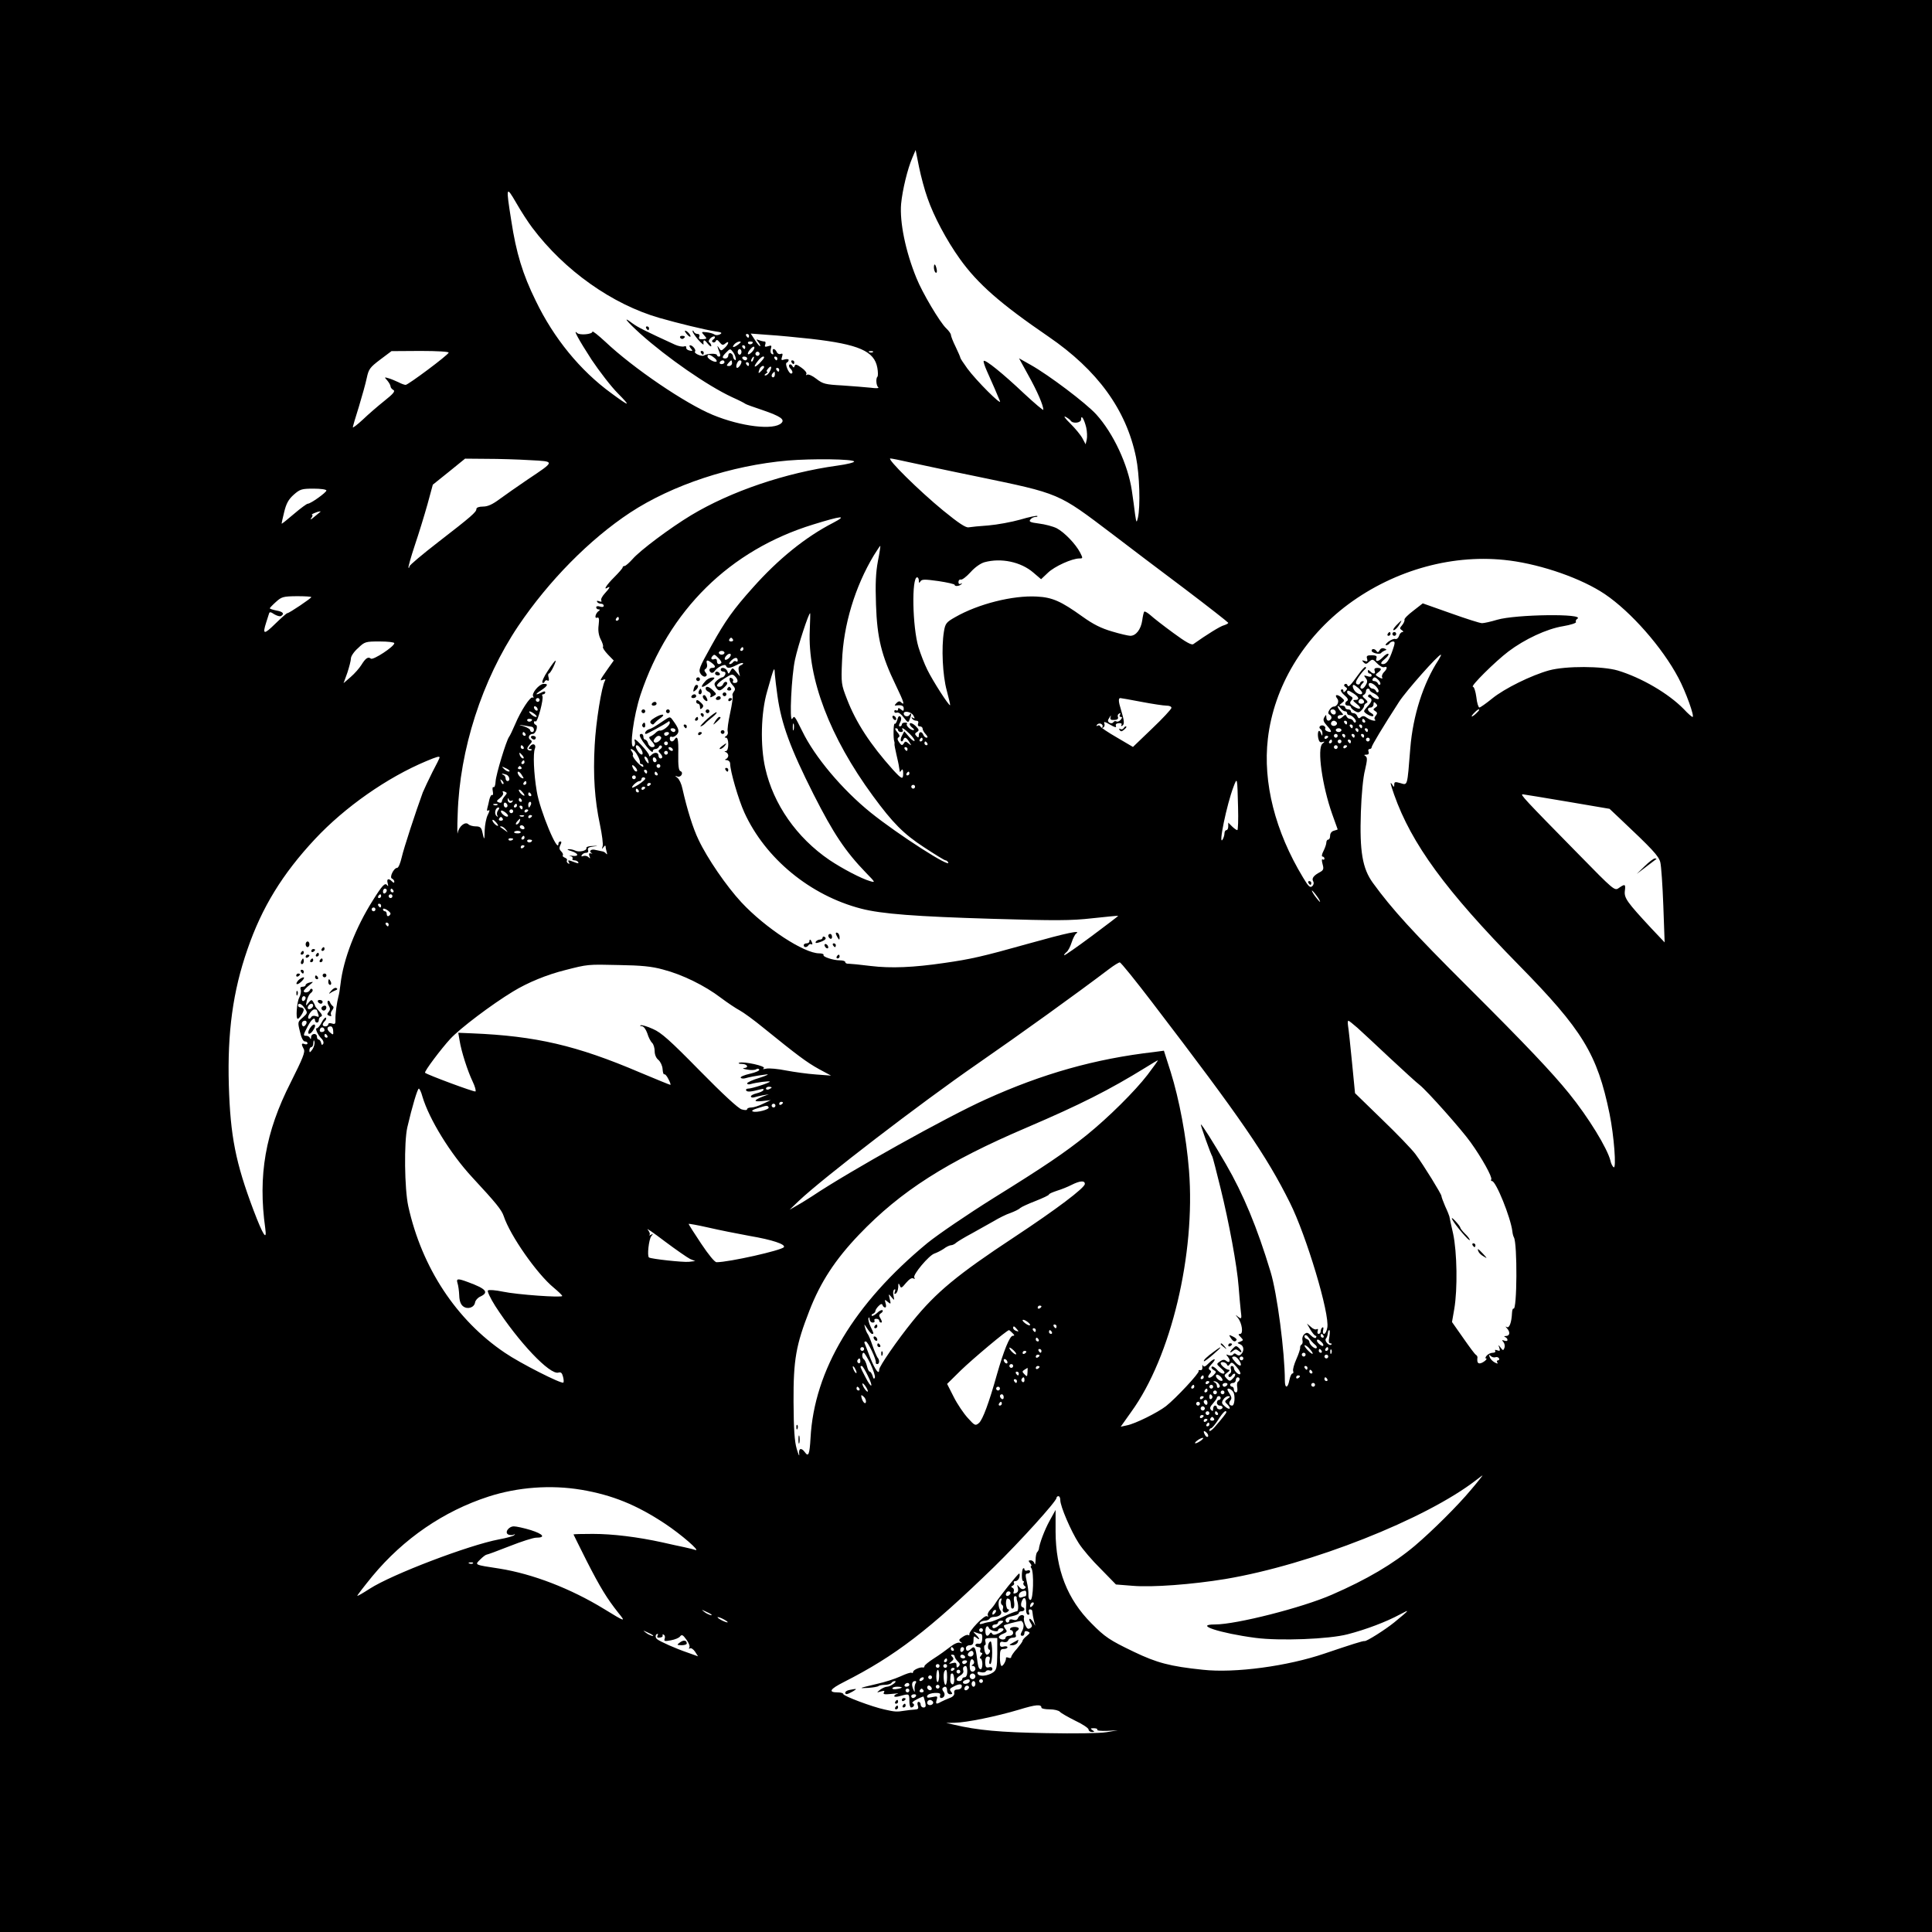 <?xml version="1.0" standalone="no"?>
<!DOCTYPE svg PUBLIC "-//W3C//DTD SVG 20010904//EN"
 "http://www.w3.org/TR/2001/REC-SVG-20010904/DTD/svg10.dtd">
<svg version="1.0" xmlns="http://www.w3.org/2000/svg"
 width="1024pt" height="1024pt" viewBox="0 0 1024 1024"
 preserveAspectRatio="xMidYMid meet">

<g transform="translate(0,1024) scale(0.1,-0.1)"
fill="#000000" stroke="none">
<path d="M0 5120 l0 -5120 5120 0 5120 0 0 5120 0 5120 -5120 0 -5120 0 0
-5120z m4916 4070 c33 -96 101 -224 172 -323 94 -131 213 -236 469 -411 260
-178 412 -387 464 -639 19 -93 24 -261 10 -322 -7 -28 -8 -27 -15 20 -3 28
-11 84 -17 125 -20 136 -98 304 -189 404 -56 61 -251 208 -347 262 l-62 35 50
-91 c47 -84 79 -159 79 -182 0 -5 -46 34 -102 86 -112 106 -206 182 -214 173
-3 -3 5 -27 17 -54 27 -60 58 -131 69 -159 11 -28 -126 109 -173 173 -20 28
-37 53 -37 57 0 3 -11 29 -25 58 -14 28 -25 57 -25 63 0 6 -11 22 -25 35 -33
31 -127 189 -158 267 -58 142 -89 296 -81 392 7 74 34 186 60 246 l17 40 18
-90 c10 -49 30 -124 45 -165z m-2094 -158 c170 -226 423 -405 673 -477 102
-29 237 -62 294 -71 36 -5 41 -8 27 -16 -10 -5 -22 -6 -29 -1 -7 5 -25 10 -42
12 -29 3 -29 2 -13 -16 16 -18 16 -19 -7 -21 -18 -1 -23 2 -19 13 4 9 0 15 -9
15 -8 0 -18 6 -20 13 -3 6 -6 7 -6 2 -1 -6 13 -26 29 -45 17 -19 30 -30 29
-25 -3 26 3 28 21 5 11 -14 20 -20 20 -13 0 6 -5 15 -10 18 -6 4 -4 12 5 22 9
8 19 12 23 9 3 -4 0 -11 -7 -15 -8 -5 -9 -11 -3 -15 6 -3 13 0 16 6 3 9 9 8
20 -6 13 -16 18 -17 31 -6 22 18 18 -4 -4 -24 -18 -17 -20 -17 -31 1 -11 18
-9 7 5 -29 4 -11 3 -18 -4 -18 -6 0 -11 4 -11 8 0 10 -51 9 -68 -2 -13 -8 -57
12 -48 21 7 8 -13 33 -26 33 -6 0 -4 -7 3 -16 12 -14 11 -16 -6 -12 -11 2 -19
9 -18 16 2 6 -4 9 -11 6 -8 -3 -30 1 -48 9 -157 72 -197 92 -227 114 -55 42
-31 11 43 -56 142 -127 355 -275 486 -336 36 -16 67 -32 70 -35 3 -3 45 -18
93 -34 93 -32 118 -49 99 -68 -40 -40 -214 -19 -364 43 -145 60 -421 247 -570
388 -38 35 -68 59 -68 53 0 -14 -68 -20 -81 -7 -25 25 9 -37 77 -142 41 -61
103 -142 139 -178 71 -72 64 -72 -35 1 -165 120 -305 292 -400 489 -70 142
-104 255 -130 425 -29 183 -28 188 26 95 25 -44 64 -104 86 -133z m1148 -572
c0 -5 -2 -10 -4 -10 -3 0 -8 5 -11 10 -3 6 -1 10 4 10 6 0 11 -4 11 -10z m329
-16 c253 -29 335 -65 351 -153 4 -22 4 -43 1 -47 -10 -9 -7 -48 4 -57 6 -5
-12 -6 -40 -2 -27 3 -95 8 -150 12 -91 5 -103 8 -138 35 -20 16 -42 26 -49 22
-6 -4 -8 -3 -4 4 3 6 -8 21 -26 33 -23 17 -33 20 -36 10 -4 -11 -6 -11 -13 0
-4 7 -11 10 -15 6 -4 -4 -2 -13 4 -19 14 -14 16 -28 5 -28 -13 0 -35 54 -23
58 5 2 10 8 10 14 0 5 -9 6 -21 3 -18 -6 -20 -4 -14 14 5 16 3 19 -8 15 -8 -3
-17 2 -20 10 -4 9 -11 16 -16 16 -6 0 -7 -7 -4 -17 4 -11 3 -14 -6 -9 -7 4 -9
16 -5 28 5 17 3 19 -15 13 -16 -5 -20 -3 -15 9 3 9 2 16 -4 16 -6 0 -19 3 -29
7 -16 6 -16 5 -4 -10 8 -10 12 -19 10 -22 -2 -2 -15 12 -27 32 l-23 35 93 -7
c51 -3 153 -13 227 -21z m-385 -29 c-25 -19 -38 -19 -22 0 7 8 19 14 27 15 11
0 9 -4 -5 -15z m76 11 c0 -11 -19 -15 -25 -6 -3 5 1 10 9 10 9 0 16 -2 16 -4z
m-40 -26 c0 -5 -2 -10 -4 -10 -3 0 -8 5 -11 10 -3 6 -1 10 4 10 6 0 11 -4 11
-10z m35 -26 c-23 -23 -30 -10 -8 15 10 12 19 17 21 11 2 -5 -4 -17 -13 -26z
m-99 -1 c14 -19 20 -52 7 -39 -5 4 -8 13 -8 19 0 5 -6 12 -12 15 -7 2 -13 -3
-13 -12 0 -9 -7 -16 -15 -16 -20 0 -19 9 3 31 22 22 22 23 38 2z m44 2 c0 -8
-4 -15 -10 -15 -5 0 -10 7 -10 15 0 8 5 15 10 15 6 0 10 -7 10 -15z m-1552 -4
c-4 -14 -215 -171 -228 -171 -6 0 -23 6 -38 14 -15 7 -38 17 -52 21 -24 7 -24
7 -7 -12 9 -11 17 -25 17 -31 0 -6 7 -15 15 -19 11 -6 0 -20 -48 -58 -34 -27
-86 -72 -114 -99 -29 -27 -53 -45 -53 -41 0 4 14 53 32 109 17 56 36 124 42
153 10 47 17 56 71 97 l60 45 153 1 c92 0 152 -4 150 -9z m1646 -12 c-3 -5
-10 -7 -15 -3 -5 3 -7 10 -3 15 3 5 10 7 15 3 5 -3 7 -10 3 -15z m603 15 c-3
-3 -12 -4 -19 -1 -8 3 -5 6 6 6 11 1 17 -2 13 -5z m-843 -29 c11 -8 17 -17 14
-21 -8 -8 -48 14 -48 26 0 14 12 12 34 -5z m176 -5 c0 -5 -4 -10 -9 -10 -6 0
-13 5 -16 10 -3 6 1 10 9 10 9 0 16 -4 16 -10z m33 -5 c-3 -9 -8 -14 -10 -11
-3 3 -2 9 2 15 9 16 15 13 8 -4z m57 10 c0 -3 -11 -17 -25 -31 -29 -28 -34
-19 -7 14 16 20 32 29 32 17z m70 -5 c0 -5 -2 -10 -4 -10 -3 0 -8 5 -11 10 -3
6 -1 10 4 10 6 0 11 -4 11 -10z m-280 -20 c0 -5 -7 -10 -16 -10 -8 0 -12 5 -9
10 3 6 10 10 16 10 5 0 9 -4 9 -10z m40 -5 c0 -8 -7 -15 -16 -15 -14 0 -14 3
-4 15 7 8 14 15 16 15 2 0 4 -7 4 -15z m50 8 c0 -14 -19 -38 -25 -32 -8 8 5
39 16 39 5 0 9 -3 9 -7z m40 -13 c0 -5 -2 -10 -4 -10 -3 0 -8 5 -11 10 -3 6
-1 10 4 10 6 0 11 -4 11 -10z m80 -16 c0 -3 -7 -12 -15 -20 -16 -17 -18 -14
-9 10 6 15 24 23 24 10z m30 -23 c-6 -12 -16 -21 -23 -21 -7 0 -6 4 3 10 8 5
11 10 6 10 -5 0 -3 7 4 15 17 21 24 12 10 -14z m50 9 c0 -5 -2 -10 -4 -10 -3
0 -8 5 -11 10 -3 6 -1 10 4 10 6 0 11 -4 11 -10z m-23 -25 c0 -8 -4 -15 -9
-15 -10 0 -11 14 -1 23 9 10 10 9 10 -8z m1568 -245 c11 -17 55 -12 55 7 0 28
16 2 27 -42 5 -22 6 -51 3 -65 l-6 -25 -17 32 c-9 17 -38 52 -64 78 -27 26
-38 42 -26 36 12 -6 25 -16 28 -21z m-2866 -209 c135 -7 135 -4 -13 -103 -50
-34 -116 -80 -146 -102 -40 -30 -65 -41 -90 -41 -21 0 -35 -5 -35 -13 0 -16
-26 -39 -202 -175 -84 -65 -153 -123 -153 -129 0 -6 -2 -9 -5 -7 -2 3 13 57
34 120 21 62 51 160 67 217 l28 103 86 69 85 69 115 -1 c63 0 166 -3 229 -7z
m1718 -7 c2 -5 -37 -15 -89 -22 -275 -38 -564 -136 -775 -263 -111 -67 -270
-186 -310 -232 -18 -20 -37 -37 -43 -37 -5 0 -10 -3 -10 -8 0 -4 -20 -27 -45
-52 -41 -41 -59 -70 -35 -55 18 11 11 -3 -15 -31 -13 -14 -22 -31 -18 -37 4
-6 0 -8 -11 -4 -10 4 -15 3 -11 -3 3 -6 13 -10 21 -10 8 0 14 -5 14 -11 0 -6
-9 -8 -20 -4 -11 4 -20 2 -20 -4 0 -6 6 -11 13 -11 8 0 8 -3 1 -8 -17 -11 -25
-42 -10 -36 11 4 13 -5 9 -39 -4 -29 0 -54 11 -76 9 -17 15 -35 12 -40 -3 -4
9 -22 26 -40 l31 -32 -30 -42 c-44 -63 -47 -68 -27 -60 11 4 15 3 11 -4 -18
-29 -49 -222 -55 -343 -9 -160 0 -290 28 -421 11 -53 18 -105 14 -115 -5 -16
-4 -16 5 -4 6 9 11 10 11 3 0 -6 3 -20 6 -30 3 -10 2 -14 -3 -8 -4 6 -13 11
-18 12 -6 1 -23 5 -38 8 -25 7 -39 -7 -19 -18 4 -2 1 -2 -7 0 -9 2 -11 -2 -7
-14 6 -14 4 -15 -5 -6 -6 6 -18 9 -27 6 -10 -4 -13 -2 -8 5 4 7 14 12 23 12 9
0 13 6 10 14 -4 11 3 16 26 19 31 4 31 5 -3 3 -19 0 -34 -5 -32 -11 4 -14 -39
-24 -60 -13 -9 4 -25 8 -35 7 -10 0 -3 -5 15 -10 39 -12 43 -30 5 -25 -16 2
-20 1 -10 -1 9 -2 15 -9 12 -14 -4 -5 1 -9 9 -9 8 0 18 -4 21 -10 4 -7 -3 -7
-20 0 -34 13 -38 13 -29 -2 4 -7 3 -8 -5 -4 -6 4 -9 11 -6 16 3 4 -2 11 -11
14 -9 4 -14 9 -11 12 3 4 0 13 -8 21 -11 11 -12 19 -5 34 7 13 7 19 0 19 -5 0
-10 -5 -10 -11 0 -61 -99 176 -115 277 -16 95 -20 201 -10 225 9 23 -10 33
-25 14 -10 -12 -10 -15 0 -15 8 0 11 -3 7 -6 -3 -3 -11 -3 -17 1 -8 5 -6 13 6
27 15 15 16 21 5 27 -16 10 -6 31 13 31 16 0 30 43 16 48 -6 2 -10 8 -10 13 0
6 4 8 9 5 10 -7 44 121 36 135 -4 5 -1 9 4 9 6 0 11 5 11 10 0 7 -6 7 -19 0
-35 -18 -37 -10 -3 11 36 24 41 36 12 34 -24 -2 -64 -51 -54 -66 4 -7 3 -9 -3
-6 -12 7 -63 -71 -93 -143 -13 -30 -27 -60 -32 -66 -15 -21 -69 -199 -71 -235
-1 -21 -6 -34 -11 -31 -5 3 -7 -7 -4 -21 3 -15 1 -24 -3 -21 -5 3 -11 -8 -15
-23 -3 -15 -8 -36 -11 -47 -3 -13 -1 -16 7 -11 7 4 5 -5 -4 -23 -9 -17 -16
-55 -17 -84 -1 -54 -2 -55 -13 -5 -5 21 -12 27 -34 27 -15 0 -33 5 -39 11 -17
17 -51 -11 -57 -46 -2 -16 -3 29 0 100 10 341 129 711 321 997 162 240 378
459 593 601 224 147 536 250 835 276 131 11 348 8 352 -5z m292 -4 c47 -10
208 -45 356 -75 448 -93 430 -86 721 -306 82 -63 254 -193 382 -289 127 -96
231 -178 232 -181 0 -4 -10 -9 -22 -13 -19 -4 -94 -51 -163 -100 -9 -7 -41 11
-106 59 -52 38 -106 80 -121 94 -15 13 -30 22 -33 19 -3 -2 -8 -24 -11 -47 -7
-47 -33 -81 -63 -81 -10 0 -54 10 -97 23 -58 17 -100 38 -157 79 -113 81 -159
102 -242 106 -127 7 -310 -39 -432 -109 -48 -27 -53 -34 -60 -77 -14 -85 -7
-232 15 -312 11 -41 19 -76 18 -78 -6 -5 -91 127 -121 188 -15 30 -36 84 -47
120 -32 107 -37 370 -7 370 5 0 9 -8 9 -17 0 -14 2 -15 9 -4 7 11 23 11 95 1
47 -7 86 -16 86 -20 0 -10 27 -7 37 5 4 4 2 5 -4 1 -8 -4 -13 -1 -13 9 0 9 6
15 13 13 7 -2 30 16 51 39 23 26 53 47 74 53 88 24 193 2 259 -55 l41 -35 36
34 c35 34 128 76 167 76 19 0 19 1 4 31 -24 46 -84 108 -124 129 -20 10 -62
21 -94 25 -47 6 -55 10 -46 21 6 8 18 14 27 14 8 0 13 2 10 5 -3 3 -43 -5 -90
-19 -46 -13 -122 -27 -169 -31 -46 -3 -93 -8 -105 -10 -15 -3 -53 22 -135 89
-127 104 -301 276 -280 276 7 0 52 -9 100 -20z m-3089 -150 c0 -10 -83 -70
-99 -70 -5 0 -38 -24 -73 -54 -35 -30 -64 -53 -65 -52 -1 1 5 29 13 61 11 46
23 68 51 93 33 29 42 32 105 32 37 0 68 -4 68 -10z m-31 -112 c-2 -2 -17 -14
-34 -28 -16 -14 -23 -17 -16 -7 7 9 10 17 5 18 -10 1 26 17 40 18 5 1 7 0 5
-1z m2717 -59 c-146 -75 -291 -192 -426 -344 -103 -115 -145 -174 -218 -305
-68 -122 -72 -132 -57 -154 8 -10 19 -15 25 -11 8 5 8 10 0 20 -8 10 -8 15 0
20 7 4 10 16 7 26 -6 22 1 24 26 5 21 -16 22 -26 2 -26 -17 0 -20 -16 -6 -25
6 -3 13 0 18 7 14 22 57 42 61 29 5 -15 21 -14 56 4 16 9 31 13 34 10 3 -2 -2
-7 -11 -11 -12 -4 -15 -14 -11 -33 l6 -26 -20 24 c-19 23 -20 23 -30 5 -10
-18 -11 -18 -17 -1 -8 18 -35 24 -35 7 0 -5 7 -10 15 -10 9 0 12 -6 9 -15 -4
-8 -10 -15 -15 -15 -5 0 -17 -7 -28 -16 -16 -14 -17 -20 -8 -35 15 -24 23 -24
48 0 13 12 17 21 10 26 -6 3 -14 -1 -17 -9 -3 -9 -12 -16 -20 -16 -25 0 -15
17 26 44 36 23 42 25 55 12 19 -19 19 -36 -1 -36 -8 0 -13 4 -9 9 3 5 1 12 -4
15 -20 13 -19 -12 0 -33 16 -17 18 -25 9 -36 -6 -8 -10 -18 -7 -22 3 -4 -3
-46 -13 -92 -10 -46 -16 -90 -13 -98 3 -8 0 -19 -8 -24 -10 -6 -10 -9 -1 -9 7
0 12 -14 12 -35 0 -21 -5 -35 -12 -36 -10 0 -10 -2 0 -6 6 -2 12 -11 12 -18 0
-7 -6 -16 -12 -18 -8 -3 -6 -6 5 -6 9 -1 17 -9 17 -19 0 -39 44 -190 75 -258
111 -244 349 -440 619 -510 107 -28 291 -42 696 -54 337 -10 415 -10 530 3 74
8 136 14 137 13 1 -1 -62 -49 -140 -107 -78 -58 -144 -104 -146 -102 -3 2 3 9
11 16 9 6 21 30 28 52 7 22 18 43 24 47 29 20 -51 3 -251 -53 -249 -70 -309
-83 -448 -103 -164 -24 -282 -29 -390 -16 -55 7 -108 12 -117 12 -10 -1 -18 3
-18 9 0 5 -13 9 -29 9 -35 0 -93 19 -86 29 2 4 -8 8 -23 8 -80 0 -285 134
-412 270 -79 85 -181 233 -228 333 -29 60 -60 159 -85 270 -5 25 -17 50 -26
57 -15 12 -15 13 0 7 19 -6 34 22 15 29 -9 4 -12 29 -11 91 2 79 -4 102 -20
76 -9 -15 -25 -12 -25 6 0 8 5 12 10 9 6 -3 17 1 26 10 17 17 13 33 -21 79
-13 18 -15 18 -42 0 -56 -38 -68 -45 -85 -50 -15 -5 -26 -24 -14 -24 6 0 101
52 114 62 8 8 12 6 12 -3 0 -15 -39 -45 -53 -41 -4 1 -15 -4 -22 -12 -8 -8
-20 -16 -27 -19 -10 -3 -9 -9 5 -24 21 -24 22 -33 3 -33 -8 0 -18 9 -21 20 -3
11 -11 20 -16 20 -5 0 -9 7 -9 15 0 8 -4 15 -10 15 -14 0 -12 -12 7 -40 28
-40 53 -65 53 -52 0 7 6 12 14 12 8 0 16 6 19 13 2 6 8 8 13 4 5 -4 2 -12 -6
-17 -12 -7 -12 -12 -2 -22 15 -15 16 -28 2 -28 -5 0 -10 7 -10 15 0 18 -21 20
-38 3 -8 -8 -12 -9 -12 -1 0 6 -19 31 -41 54 -29 31 -40 37 -35 22 4 -13 2
-24 -5 -29 -25 -15 -1 162 36 274 150 448 473 766 915 902 152 47 184 50 106
9z m237 -204 c-11 -59 -14 -119 -10 -230 6 -177 29 -270 105 -427 44 -91 50
-112 26 -89 -5 6 -14 4 -23 -6 -11 -12 -11 -14 0 -12 28 3 39 -1 39 -17 0 -14
-3 -14 -15 -4 -11 9 -15 9 -15 1 0 -7 -4 -9 -10 -6 -5 3 -10 1 -10 -5 0 -7 6
-10 14 -7 8 3 23 -8 36 -26 22 -28 24 -29 31 -11 11 26 11 42 0 25 -8 -13 -31
-8 -31 7 0 17 41 9 51 -10 9 -16 8 -19 -2 -13 -8 5 -10 4 -5 -3 4 -7 14 -12
23 -12 9 0 13 -6 9 -15 -3 -9 0 -15 9 -15 8 0 15 -5 15 -12 0 -6 7 -20 17 -30
10 -11 12 -18 4 -18 -6 0 -14 7 -17 15 -8 20 -24 19 -24 -2 0 -14 -3 -14 -12
-5 -10 10 -10 15 2 22 13 8 12 13 -7 32 -12 12 -26 18 -30 14 -4 -4 1 -14 11
-22 11 -8 14 -14 7 -14 -16 0 -42 26 -34 34 4 3 -1 6 -10 6 -10 0 -17 -4 -17
-10 0 -5 -5 -10 -10 -10 -7 0 -7 7 1 21 7 14 7 25 1 31 -6 6 -12 0 -16 -17 -4
-14 -10 -24 -14 -21 -7 4 -8 -81 -2 -94 1 -3 2 -8 1 -13 -1 -4 4 -28 10 -55 6
-26 13 -56 14 -67 2 -11 4 -22 4 -25 1 -3 5 1 9 8 6 8 9 2 9 -17 0 -35 -7 -32
-54 19 -120 134 -196 250 -244 375 -30 77 -31 84 -26 200 7 192 69 396 169
562 18 29 33 51 34 50 1 -1 -4 -38 -13 -82z m3348 4 c176 -23 383 -96 505
-178 139 -94 305 -283 390 -444 39 -73 87 -207 75 -207 -4 0 -25 18 -46 41
-82 84 -225 167 -350 205 -82 24 -275 25 -364 1 -94 -26 -237 -96 -303 -150
-32 -26 -62 -47 -67 -47 -5 0 -13 25 -16 55 -4 30 -12 55 -18 55 -17 0 118
134 188 187 86 65 203 120 290 134 41 7 71 17 68 22 -3 5 0 13 7 17 46 29
-327 24 -425 -5 -33 -10 -69 -18 -80 -18 -11 0 -86 24 -167 53 l-147 52 -50
-39 c-28 -21 -49 -42 -47 -48 2 -5 -4 -18 -12 -28 -14 -16 -14 -19 -2 -27 9
-6 10 -10 3 -10 -6 0 -15 -9 -18 -21 -4 -11 -12 -18 -19 -16 -7 3 -23 -4 -37
-14 -13 -10 -19 -19 -12 -19 6 0 15 5 18 10 3 6 12 10 19 10 11 0 10 -10 -3
-47 -17 -51 -33 -73 -50 -73 -17 0 -13 10 12 30 12 10 19 21 16 24 -4 4 -17
-4 -30 -18 -24 -25 -42 -26 -33 -2 3 9 -5 13 -26 13 -25 0 -29 -4 -24 -19 4
-14 1 -16 -13 -11 -15 5 -16 3 -6 -7 10 -11 16 -11 30 3 17 15 20 14 42 -9 13
-14 30 -23 38 -20 18 7 17 -9 -3 -28 -8 -9 -12 -21 -8 -27 4 -7 -2 -7 -17 1
-21 12 -21 14 -6 25 22 16 21 25 -3 25 -13 0 -18 -5 -14 -15 7 -18 -7 -20 -24
-3 -9 9 -12 9 -12 0 0 -7 5 -12 10 -12 6 0 10 -5 10 -11 0 -6 -9 -8 -22 -3
-20 6 -21 5 -10 -9 10 -12 11 -21 2 -36 -6 -12 -15 -21 -20 -21 -14 0 -12 14
2 28 8 8 9 12 1 12 -6 0 -13 -5 -15 -12 -2 -6 -10 -8 -16 -4 -9 5 -6 16 10 39
12 18 27 35 32 39 6 4 8 10 4 13 -3 3 -19 -13 -36 -37 -47 -65 -55 -73 -60
-60 -2 7 -8 9 -14 6 -6 -4 -5 -10 3 -15 11 -6 11 -11 1 -21 -9 -9 -12 -9 -12
1 0 7 -5 9 -11 6 -6 -4 1 -16 17 -30 17 -14 22 -25 15 -29 -16 -10 -14 -26 4
-26 8 0 15 -3 15 -8 0 -4 9 -13 20 -20 17 -10 23 -10 35 2 8 8 15 19 15 24 0
6 6 13 13 16 8 3 6 10 -8 22 -14 11 -16 18 -7 21 6 3 12 11 12 19 0 8 5 14 10
14 6 0 10 -3 10 -8 0 -4 10 -12 22 -17 27 -13 38 -38 11 -28 -10 3 -21 11 -25
17 -4 6 -11 7 -15 2 -4 -5 -2 -11 5 -13 17 -7 15 -21 -8 -45 -11 -12 -20 -24
-20 -27 0 -11 42 -33 48 -26 4 4 -1 11 -11 16 -21 12 -22 29 -2 29 8 0 15 8
15 17 0 14 3 14 12 5 10 -10 10 -15 -2 -22 -13 -9 -13 -11 -1 -19 12 -7 12
-13 3 -24 -7 -7 -9 -17 -5 -20 13 -13 -22 -6 -41 8 -14 11 -23 12 -33 4 -9 -9
-14 -7 -19 5 -3 9 -12 16 -20 16 -8 0 -14 5 -14 10 0 6 -7 10 -15 10 -8 0 -15
5 -15 10 0 6 -8 10 -17 10 -17 1 -17 1 -1 14 16 12 16 14 -3 30 -23 19 -38 14
-21 -7 12 -14 0 -42 -19 -42 -7 0 -17 -8 -23 -18 -8 -13 -8 -20 3 -26 7 -5 10
-14 7 -20 -11 -17 -26 -13 -26 7 -1 16 -1 16 -11 0 -8 -14 -4 -24 15 -45 27
-29 27 -39 1 -29 -9 3 -14 10 -11 15 3 5 -1 11 -9 15 -17 6 -30 -10 -15 -19 5
-3 10 -14 9 -23 0 -14 -2 -14 -8 2 -10 26 -20 7 -14 -26 4 -19 10 -25 22 -21
14 4 14 3 0 -9 -29 -25 -1 -223 52 -373 16 -44 29 -81 29 -81 0 -1 -9 -4 -20
-7 -12 -3 -20 -14 -20 -26 0 -12 -4 -21 -10 -21 -5 0 -10 -7 -10 -15 0 -9 -7
-29 -15 -45 -9 -17 -11 -30 -5 -30 5 0 10 -5 10 -11 0 -5 -4 -8 -9 -4 -6 3 -6
-6 -1 -25 7 -25 5 -32 -13 -42 -34 -18 -46 -33 -37 -49 5 -8 3 -19 -5 -26 -11
-10 -20 -2 -48 45 -149 246 -214 505 -187 737 32 275 188 535 426 712 250 185
563 270 855 232z m-6351 -194 c0 -6 -117 -85 -127 -85 -4 0 -33 -26 -65 -57
-59 -58 -68 -57 -47 8 6 19 13 40 15 47 3 10 9 9 28 -4 14 -8 30 -13 36 -9 19
12 10 23 -25 29 -19 4 -35 9 -35 12 0 2 15 18 33 34 30 27 38 29 110 30 42 0
77 -2 77 -5z m2642 -175 c-12 -256 106 -567 335 -879 105 -143 162 -201 271
-272 58 -38 108 -69 113 -69 4 0 11 -4 14 -10 24 -39 -266 147 -410 263 -150
121 -297 295 -363 432 -42 84 -41 83 -53 65 -16 -23 -4 231 15 315 16 74 72
245 80 245 1 0 0 -40 -2 -90z m-1012 60 c0 -5 -5 -10 -11 -10 -5 0 -7 5 -4 10
3 6 8 10 11 10 2 0 4 -4 4 -10z m605 -110 c3 -5 -1 -10 -10 -10 -9 0 -13 5
-10 10 3 6 8 10 10 10 2 0 7 -4 10 -10z m-1795 -19 c0 -18 -112 -91 -124 -82
-15 12 -28 3 -51 -34 -10 -16 -35 -45 -56 -63 l-38 -33 20 55 c10 31 19 65 19
76 0 12 17 37 38 55 35 34 40 35 115 35 42 0 77 -4 77 -9z m1850 -31 c0 -5 -5
-10 -11 -10 -5 0 -7 5 -4 10 3 6 8 10 11 10 2 0 4 -4 4 -10z m-100 -20 c0 -5
-7 -10 -15 -10 -8 0 -15 5 -15 10 0 6 7 10 15 10 8 0 15 -4 15 -10z m25 -27
c-9 -8 -19 -13 -22 -9 -9 8 18 37 28 30 5 -3 2 -12 -6 -21z m-56 -2 c11 -11
17 -22 14 -25 -12 -11 -23 -6 -23 10 0 10 -6 14 -15 10 -15 -5 -20 5 -8 17 9
10 11 9 32 -12z m3816 -8 c-81 -123 -136 -295 -150 -468 -17 -210 -13 -197
-55 -185 -25 7 -30 6 -30 -8 0 -15 -2 -15 -10 -2 -14 22 -12 9 9 -51 92 -261
274 -510 661 -904 338 -344 416 -472 481 -788 24 -118 37 -293 22 -284 -6 4
-14 19 -17 34 -16 66 -117 231 -220 358 -90 111 -226 255 -532 560 -296 295
-406 416 -507 555 -56 77 -71 167 -64 375 3 93 12 187 22 224 12 52 13 66 3
73 -10 6 -8 8 4 8 11 0 15 5 12 15 -4 8 -1 15 5 15 6 0 11 4 11 9 0 9 60 109
146 242 37 57 207 249 221 249 3 0 -3 -12 -12 -27z m-3715 -4 c0 -6 -4 -8 -9
-4 -5 3 -12 1 -16 -5 -3 -5 -11 -10 -17 -10 -6 0 -3 8 8 19 19 18 34 19 34 0z
m211 -189 c21 -149 69 -278 191 -520 106 -209 168 -302 279 -417 49 -50 50
-52 20 -43 -45 13 -145 65 -215 112 -173 118 -297 295 -340 487 -27 118 -23
294 10 406 38 135 39 136 41 90 2 -22 8 -74 14 -115z m3186 85 c8 -9 12 -19 8
-23 -4 -4 -10 -1 -12 6 -3 6 -11 12 -19 12 -9 0 -12 5 -9 10 8 14 14 13 32 -5z
m-12 -35 c10 -11 15 -23 10 -28 -4 -4 -10 -1 -12 6 -3 6 -11 12 -18 12 -7 0
-15 7 -19 15 -8 22 18 19 39 -5z m-95 -7 c11 -10 20 -21 20 -25 0 -13 -20 -9
-36 6 -13 14 -19 36 -9 36 3 0 14 -8 25 -17z m-25 -29 c29 -19 32 -34 8 -34
-15 0 -13 -4 7 -20 32 -24 20 -37 -14 -15 -22 14 -24 20 -14 32 10 12 9 17 -5
24 -9 6 -17 14 -17 19 0 14 7 12 35 -6z m-4315 -34 c0 -5 -4 -10 -10 -10 -5 0
-10 5 -10 10 0 6 5 10 10 10 6 0 10 -4 10 -10z m3190 -10 c58 -11 117 -20 132
-20 17 0 27 -5 27 -12 -1 -7 -47 -57 -103 -110 l-101 -97 -85 50 c-47 27 -87
54 -88 59 -2 6 -9 7 -14 4 -7 -4 -8 -2 -4 4 4 6 13 9 21 6 8 -4 12 -11 8 -17
-3 -6 -1 -7 5 -3 6 4 9 13 5 22 -4 11 4 9 31 -7 24 -14 34 -17 31 -7 -4 9 2
14 15 15 12 1 18 -2 14 -9 -4 -7 -2 -8 5 -4 12 8 10 26 -8 86 -13 41 -14 60
-3 60 4 0 54 -9 112 -20z m1180 -1 c0 -5 -7 -9 -15 -9 -15 0 -20 12 -9 23 8 8
24 -1 24 -14z m-4380 -40 c0 -6 -4 -7 -10 -4 -5 3 -10 11 -10 16 0 6 5 7 10 4
6 -3 10 -11 10 -16z m4279 -9 c6 0 11 -4 11 -10 0 -5 5 -10 11 -10 16 0 43
-30 34 -38 -4 -4 -10 -1 -12 6 -3 6 -11 12 -18 12 -7 0 -15 6 -18 13 -4 10 -7
10 -18 0 -16 -16 -29 -17 -29 -3 0 6 7 10 17 10 15 0 15 1 0 18 -10 10 -17 23
-17 28 0 5 7 1 14 -8 7 -10 18 -18 25 -18z m-49 -6 c0 -17 -22 -14 -28 4 -2 7
3 12 12 12 9 0 16 -7 16 -16z m760 13 c0 -2 -9 -12 -20 -22 -24 -21 -27 -14
-4 9 15 15 24 20 24 13z m-5006 -22 c11 -9 14 -15 7 -15 -7 0 -19 7 -27 15
-20 19 -5 19 20 0z m3101 -5 c-3 -5 -1 -10 6 -10 8 0 8 -4 -1 -15 -7 -8 -17
-12 -22 -9 -6 4 -13 2 -17 -4 -4 -6 -12 -7 -20 -3 -11 7 -11 13 -1 27 8 14 10
15 6 3 -3 -13 2 -16 20 -15 14 0 22 6 20 13 -3 6 -2 14 1 17 10 10 15 7 8 -4z
m-3115 -24 c0 -11 -19 -15 -25 -6 -3 5 1 10 9 10 9 0 16 -2 16 -4z m4415 -6
c3 -5 1 -10 -4 -10 -6 0 -11 5 -11 10 0 6 2 10 4 10 3 0 8 -4 11 -10z m-150
-9 c7 -12 -12 -24 -25 -16 -11 7 -4 25 10 25 5 0 11 -4 15 -9z m55 -1 c0 -5
-2 -10 -4 -10 -3 0 -8 5 -11 10 -3 6 -1 10 4 10 6 0 11 -4 11 -10z m-2933 -37
c-3 -10 -5 -4 -5 12 0 17 2 24 5 18 2 -7 2 -21 0 -30z m-1389 15 c14 -2 17
-28 2 -28 -5 0 -10 4 -10 10 0 5 -15 14 -32 20 -32 9 -32 10 -3 5 17 -3 36 -6
43 -7z m4352 2 c0 -5 -2 -10 -4 -10 -3 0 -8 5 -11 10 -3 6 -1 10 4 10 6 0 11
-4 11 -10z m50 0 c0 -5 -2 -10 -4 -10 -3 0 -8 5 -11 10 -3 6 -1 10 4 10 6 0
11 -4 11 -10z m-3640 -20 c0 -5 -4 -10 -9 -10 -6 0 -13 5 -16 10 -3 6 1 10 9
10 9 0 16 -4 16 -10z m1180 0 c0 -5 7 -10 16 -10 8 0 12 5 9 10 -12 20 7 9 37
-20 17 -17 28 -33 25 -37 -3 -3 -17 7 -30 23 l-24 28 -12 -23 c-7 -12 -9 -26
-5 -29 4 -4 9 -1 11 6 7 18 16 15 32 -10 13 -21 13 -22 -3 -9 -15 13 -19 13
-26 0 -8 -11 -12 -11 -24 6 -10 14 -11 22 -3 27 8 5 5 13 -7 27 -11 12 -14 21
-8 21 7 0 12 -4 12 -10z m2350 0 c0 -5 -7 -10 -15 -10 -8 0 -15 5 -15 10 0 6
7 10 15 10 8 0 15 -4 15 -10z m90 0 c0 -5 -2 -10 -4 -10 -3 0 -8 5 -11 10 -3
6 -1 10 4 10 6 0 11 -4 11 -10z m50 0 c0 -5 -2 -10 -4 -10 -3 0 -8 5 -11 10
-3 6 -1 10 4 10 6 0 11 -4 11 -10z m-4465 -20 c3 -5 1 -10 -4 -10 -6 0 -11 5
-11 10 0 6 2 10 4 10 3 0 8 -4 11 -10z m760 0 c-3 -5 -10 -10 -16 -10 -5 0 -9
5 -9 10 0 6 7 10 16 10 8 0 12 -4 9 -10z m3545 -10 c0 -5 -4 -10 -10 -10 -5 0
-10 5 -10 10 0 6 5 10 10 10 6 0 10 -4 10 -10z m40 0 c0 -5 -2 -10 -4 -10 -3
0 -8 5 -11 10 -3 6 -1 10 4 10 6 0 11 -4 11 -10z m50 0 c0 -5 -2 -10 -4 -10
-3 0 -8 5 -11 10 -3 6 -1 10 4 10 6 0 11 -4 11 -10z m50 0 c0 -5 -2 -10 -4
-10 -3 0 -8 5 -11 10 -3 6 -1 10 4 10 6 0 11 -4 11 -10z m-3727 -6 c9 -10 -21
-36 -33 -29 -8 5 -7 11 1 21 12 15 22 18 32 8z m3537 2 c0 -3 -4 -8 -10 -11
-5 -3 -10 -1 -10 4 0 6 5 11 10 11 6 0 10 -2 10 -4z m-2150 -16 c0 -5 -5 -10
-11 -10 -5 0 -7 5 -4 10 3 6 8 10 11 10 2 0 4 -4 4 -10z m2370 0 c0 -5 -4 -10
-10 -10 -5 0 -10 5 -10 10 0 6 5 10 10 10 6 0 10 -4 10 -10z m-200 -10 c0 -5
-5 -10 -11 -10 -5 0 -7 5 -4 10 3 6 8 10 11 10 2 0 4 -4 4 -10z m50 0 c0 -5
-4 -10 -10 -10 -5 0 -10 5 -10 10 0 6 5 10 10 10 6 0 10 -4 10 -10z m50 0 c0
-5 -2 -10 -4 -10 -3 0 -8 5 -11 10 -3 6 -1 10 4 10 6 0 11 -4 11 -10z m-3620
-10 c0 -5 -4 -10 -10 -10 -5 0 -10 5 -10 10 0 6 5 10 10 10 6 0 10 -4 10 -10z
m1375 0 c3 -5 1 -10 -4 -10 -6 0 -11 5 -11 10 0 6 2 10 4 10 3 0 8 -4 11 -10z
m-2140 -20 c3 -5 1 -10 -4 -10 -6 0 -11 5 -11 10 0 6 2 10 4 10 3 0 8 -4 11
-10z m623 -11 c17 -27 5 -40 -14 -15 -8 11 -14 23 -14 28 0 15 15 8 28 -13z
m3692 11 c0 -5 -4 -10 -10 -10 -5 0 -10 5 -10 10 0 6 5 10 10 10 6 0 10 -4 10
-10z m50 6 c0 -3 -4 -8 -10 -11 -5 -3 -10 -1 -10 4 0 6 5 11 10 11 6 0 10 -2
10 -4z m-3575 -16 c3 -5 2 -10 -4 -10 -5 0 -13 5 -16 10 -3 6 -2 10 4 10 5 0
13 -4 16 -10z m1245 0 c0 -5 -2 -10 -4 -10 -3 0 -8 5 -11 10 -3 6 -1 10 4 10
6 0 11 -4 11 -10z m-1446 -12 c14 -15 30 -49 28 -60 -1 -5 3 -8 8 -8 6 0 10
-6 10 -12 0 -7 -14 2 -31 20 -17 18 -28 36 -25 39 3 3 1 12 -5 20 -14 17 -2
17 15 1z m176 -8 c0 -5 -4 -10 -10 -10 -5 0 -10 5 -10 10 0 6 5 10 10 10 6 0
10 -4 10 -10z m-770 -15 c7 -9 8 -15 2 -15 -5 0 -12 7 -16 15 -3 8 -4 15 -2
15 2 0 9 -7 16 -15z m-440 -10 c0 -3 -17 -38 -38 -77 -20 -40 -43 -89 -51
-108 -37 -101 -101 -296 -112 -345 -7 -30 -17 -55 -24 -55 -18 0 -43 -52 -27
-57 6 -3 12 -10 12 -16 0 -8 -4 -7 -12 1 -19 19 -30 14 -23 -10 4 -15 3 -18
-3 -10 -11 15 -25 1 -75 -79 -92 -145 -157 -313 -172 -444 -3 -27 -8 -57 -11
-66 -8 -29 -17 -93 -16 -122 1 -24 -2 -27 -18 -22 -12 4 -20 2 -20 -4 0 -6 -7
-11 -15 -11 -18 0 -19 12 -3 28 6 6 9 14 6 18 -4 3 -14 -8 -23 -25 -8 -17 -20
-31 -26 -31 -11 0 6 -37 28 -58 7 -8 10 -19 6 -25 -5 -8 -9 -6 -11 6 -2 9 -8
17 -13 17 -5 0 -9 7 -9 15 0 21 -30 19 -31 -2 0 -11 -3 -13 -6 -5 -2 6 -11 12
-19 12 -18 0 -18 2 7 50 20 38 39 53 39 30 0 -5 5 -10 10 -10 6 0 10 6 10 14
0 8 5 16 12 18 8 3 5 12 -10 28 -12 13 -22 26 -22 29 0 3 -5 13 -10 21 -8 13
-11 12 -25 -5 -15 -19 -15 -19 -9 10 4 17 13 36 22 42 9 7 12 16 7 20 -4 5
-10 2 -12 -4 -5 -14 -33 -18 -33 -6 0 4 12 17 28 30 25 20 25 21 5 16 -13 -3
-23 -9 -23 -14 0 -5 -7 -9 -16 -9 -11 0 -14 -5 -10 -16 3 -8 0 -27 -8 -42 -13
-25 -19 -112 -8 -112 8 0 31 34 32 48 0 6 -7 12 -15 12 -8 0 -15 5 -15 10 0
18 19 10 36 -15 15 -23 15 -25 -11 -48 -27 -23 -28 -24 -15 -75 7 -32 17 -52
26 -52 8 0 14 -4 14 -10 0 -5 -7 -7 -15 -4 -18 7 -19 0 -5 -26 9 -16 -5 -49
-69 -177 -135 -265 -174 -494 -135 -773 10 -71 -11 -39 -62 95 -95 252 -123
393 -131 663 -8 279 21 497 99 721 76 221 185 399 358 584 158 169 382 326
590 413 57 24 70 27 70 19z m1104 -11 c9 -24 2 -26 -12 -4 -7 11 -8 20 -3 20
5 0 12 -7 15 -16z m46 -5 c0 -5 -4 -9 -10 -9 -5 0 -10 7 -10 16 0 8 5 12 10 9
6 -3 10 -10 10 -16z m-700 -9 c0 -5 -5 -10 -11 -10 -5 0 -7 5 -4 10 3 6 8 10
11 10 2 0 4 -4 4 -10z m596 -48 c-4 -3 -11 0 -16 8 -15 24 -11 33 6 15 9 -9
13 -19 10 -23z m124 28 c0 -5 -4 -10 -10 -10 -5 0 -10 5 -10 10 0 6 5 10 10
10 6 0 10 -4 10 -10z m-801 -29 c-6 -2 -18 4 -27 13 -15 15 -15 15 10 4 15 -7
23 -15 17 -17z m65 21 c3 -5 -1 -9 -9 -9 -8 0 -12 4 -9 9 3 4 7 8 9 8 2 0 6
-4 9 -8z m666 -22 c0 -5 -2 -10 -4 -10 -3 0 -8 5 -11 10 -3 6 -1 10 4 10 6 0
11 -4 11 -10z m-663 -20 c11 -16 10 -18 -1 -14 -15 6 -30 34 -18 34 4 0 13 -9
19 -20z m718 10 c3 -5 1 -10 -4 -10 -6 0 -11 5 -11 10 0 6 2 10 4 10 3 0 8 -4
11 -10z m1335 0 c0 -5 -5 -10 -11 -10 -5 0 -7 5 -4 10 3 6 8 10 11 10 2 0 4
-4 4 -10z m-2136 -6 c17 -7 22 -34 6 -34 -5 0 -10 6 -10 14 0 8 -6 17 -12 19
-7 3 -10 6 -6 6 3 1 13 -2 22 -5z m686 -14 c0 -5 -4 -10 -10 -10 -5 0 -10 5
-10 10 0 6 5 10 10 10 6 0 10 -4 10 -10z m50 -7 c0 -5 -16 -18 -35 -31 -19
-12 -35 -20 -35 -16 0 10 28 34 39 34 6 0 11 5 11 10 0 6 5 10 10 10 6 0 10
-3 10 -7z m-752 -28 c-3 -3 -9 2 -12 12 -6 14 -5 15 5 6 7 -7 10 -15 7 -18z
m3894 -122 c2 -68 0 -123 -4 -123 -4 0 -17 9 -28 20 l-20 20 0 -20 c0 -11 -4
-20 -10 -20 -5 0 -10 -8 -10 -17 0 -10 -5 -25 -10 -33 -24 -37 22 186 58 280
20 53 20 52 24 -107z m-3772 127 c0 -5 -5 -10 -11 -10 -5 0 -7 5 -4 10 3 6 8
10 11 10 2 0 4 -4 4 -10z m660 -4 c0 -3 -4 -8 -10 -11 -5 -3 -10 -1 -10 4 0 6
5 11 10 11 6 0 10 -2 10 -4z m1400 -16 c0 -5 -4 -10 -10 -10 -5 0 -10 5 -10
10 0 6 5 10 10 10 6 0 10 -4 10 -10z m-1430 -4 c0 -3 -4 -8 -10 -11 -5 -3 -10
-1 -10 4 0 6 5 11 10 11 6 0 10 -2 10 -4z m-640 -42 c0 -3 -7 -1 -15 6 -8 7
-15 17 -15 22 0 5 7 3 15 -6 8 -8 15 -18 15 -22z m605 26 c3 -5 1 -10 -4 -10
-6 0 -11 5 -11 10 0 6 2 10 4 10 3 0 8 -4 11 -10z m-710 -30 c-8 -9 -15 -22
-15 -28 0 -6 -7 -9 -16 -5 -14 5 -13 8 6 23 13 10 20 22 16 29 -5 7 -1 9 9 5
14 -6 14 -8 0 -24z m140 10 c3 -5 1 -10 -4 -10 -6 0 -11 5 -11 10 0 6 2 10 4
10 3 0 8 -4 11 -10z m5493 -39 l223 -38 52 -49 c175 -165 208 -200 217 -234 5
-19 12 -123 16 -230 l7 -195 -71 75 c-128 138 -144 160 -140 197 5 38 1 39
-31 17 -23 -17 -25 -15 -218 182 -287 292 -307 314 -292 314 8 -1 114 -18 237
-39z m-5596 5 c7 4 8 2 4 -5 -9 -13 -26 -5 -25 12 0 9 2 8 6 -1 2 -6 10 -9 15
-6z m53 4 c3 -5 1 -10 -4 -10 -6 0 -11 5 -11 10 0 6 2 10 4 10 3 0 8 -4 11
-10z m-75 -31 c0 -5 -4 -9 -10 -9 -5 0 -10 7 -10 16 0 8 5 12 10 9 6 -3 10
-10 10 -16z m124 6 c-4 -8 -8 -15 -10 -15 -2 0 -4 7 -4 15 0 8 4 15 10 15 5 0
7 -7 4 -15z m-177 -1 c-3 -3 -12 -4 -19 -1 -8 3 -5 6 6 6 11 1 17 -2 13 -5z
m103 -4 c0 -5 -5 -10 -11 -10 -5 0 -7 5 -4 10 3 6 8 10 11 10 2 0 4 -4 4 -10z
m30 -10 c0 -5 -2 -10 -4 -10 -3 0 -8 5 -11 10 -3 6 -1 10 4 10 6 0 11 -4 11
-10z m-130 -15 c-6 -8 -8 -20 -4 -27 5 -10 4 -10 -5 -2 -13 12 -5 44 11 44 6
0 5 -6 -2 -15z m50 -33 c-12 -4 -41 23 -34 31 3 3 14 -2 25 -11 11 -9 15 -18
9 -20z m30 28 c0 -5 -4 -10 -10 -10 -5 0 -10 5 -10 10 0 6 5 10 10 10 6 0 10
-4 10 -10z m80 6 c0 -3 -4 -8 -10 -11 -5 -3 -10 -1 -10 4 0 6 5 11 10 11 6 0
10 -2 10 -4z m-23 -32 c-3 -3 -12 -4 -19 -1 -8 3 -5 6 6 6 11 1 17 -2 13 -5z
m43 2 c0 -3 -4 -8 -10 -11 -5 -3 -10 -1 -10 4 0 6 5 11 10 11 6 0 10 -2 10 -4z
m-155 -16 c3 -5 -1 -10 -10 -10 -9 0 -13 5 -10 10 3 6 8 10 10 10 2 0 7 -4 10
-10z m-25 -36 c0 -3 -7 -1 -15 6 -8 7 -15 17 -15 22 0 5 7 3 15 -6 8 -8 15
-18 15 -22z m114 21 c-4 -8 -11 -15 -16 -15 -6 0 -5 6 2 15 7 8 14 15 16 15 2
0 1 -7 -2 -15z m26 -35 c0 -5 -7 -7 -15 -4 -8 4 -12 10 -9 15 6 11 24 2 24
-11z m-99 -7 c13 -17 13 -17 -6 -3 -11 8 -22 16 -24 17 -2 2 0 3 6 3 6 0 17
-8 24 -17z m79 -14 c0 -4 -9 -7 -19 -6 -11 0 -18 4 -16 7 6 9 35 8 35 -1z m20
-29 c0 -5 -5 -10 -11 -10 -5 0 -7 5 -4 10 3 6 8 10 11 10 2 0 4 -4 4 -10z
m-60 -6 c0 -8 -19 -13 -24 -6 -3 5 1 9 9 9 8 0 15 -2 15 -3z m100 -8 c0 -11
-19 -15 -25 -6 -3 5 1 10 9 10 9 0 16 -2 16 -4z m-40 -30 c0 -3 -4 -8 -10 -11
-5 -3 -10 -1 -10 4 0 6 5 11 10 11 6 0 10 -2 10 -4z m-730 -235 c0 -6 -4 -13
-10 -16 -5 -3 -10 1 -10 9 0 9 5 16 10 16 6 0 10 -4 10 -9z m35 -1 c3 -5 1
-10 -4 -10 -6 0 -11 5 -11 10 0 6 2 10 4 10 3 0 8 -4 11 -10z m4895 -30 c12
-16 19 -30 16 -30 -2 0 -14 14 -26 30 -12 17 -19 30 -16 30 2 0 14 -13 26 -30z
m-4960 0 c0 -5 -5 -10 -11 -10 -5 0 -7 5 -4 10 3 6 8 10 11 10 2 0 4 -4 4 -10z
m60 0 c0 -5 -4 -10 -10 -10 -5 0 -10 5 -10 10 0 6 5 10 10 10 6 0 10 -4 10
-10z m-60 -50 c0 -5 -2 -10 -4 -10 -3 0 -8 5 -11 10 -3 6 -1 10 4 10 6 0 11
-4 11 -10z m-30 -20 c0 -5 -4 -10 -10 -10 -5 0 -10 5 -10 10 0 6 5 10 10 10 6
0 10 -4 10 -10z m80 -22 c0 -4 -4 -10 -10 -13 -5 -3 -10 1 -10 9 0 9 -4 16
-10 16 -5 0 -10 5 -10 10 0 6 8 5 20 -2 11 -7 20 -16 20 -20z m-10 -58 c0 -5
-2 -10 -4 -10 -3 0 -8 5 -11 10 -3 6 -1 10 4 10 6 0 11 -4 11 -10z m4050 -417
c468 -612 602 -807 727 -1058 87 -174 212 -590 198 -662 -3 -18 -11 -33 -17
-33 -6 0 -8 9 -5 20 3 11 1 18 -4 14 -5 -3 -9 -12 -9 -20 0 -8 -5 -14 -11 -14
-6 0 -8 7 -5 16 3 9 2 12 -5 9 -6 -4 -20 1 -31 12 l-21 18 18 -32 c11 -18 23
-33 28 -33 4 0 6 -4 2 -10 -3 -5 -15 0 -26 11 -17 17 -23 18 -35 8 -9 -7 -13
-21 -11 -31 3 -10 1 -21 -4 -24 -5 -3 -9 -11 -8 -17 1 -7 -8 -34 -20 -61 -12
-27 -20 -55 -17 -63 3 -7 1 -13 -4 -13 -5 0 -12 -16 -16 -35 -8 -44 -24 -46
-24 -2 0 149 -41 464 -76 577 -70 232 -144 411 -237 571 -65 112 -126 209
-132 209 -4 0 52 -157 61 -171 2 -4 22 -79 43 -166 45 -182 88 -414 96 -523 3
-41 8 -97 11 -124 6 -47 5 -49 -13 -36 -17 14 -17 14 -2 -5 22 -27 30 -85 12
-85 -11 0 -11 -4 3 -17 15 -16 15 -17 -2 -24 -18 -6 -18 -7 -1 -14 20 -8 23
-35 5 -53 -8 -8 -15 -8 -24 -1 -8 7 -14 7 -18 0 -4 -6 -14 -7 -24 -4 -15 6
-15 5 -3 -10 16 -20 7 -35 -11 -19 -9 7 -18 6 -32 -4 -19 -13 -19 -14 2 -33
12 -10 22 -21 22 -25 0 -14 -24 -5 -41 16 -11 11 -22 18 -26 14 -5 -4 0 -12 9
-17 16 -9 16 -11 0 -28 -20 -21 -39 -16 -21 6 10 11 10 16 1 22 -9 5 -6 14 9
30 30 31 18 37 -14 6 -18 -19 -27 -22 -31 -13 -3 7 -4 4 -3 -7 1 -12 -3 -19
-11 -17 -8 1 -11 -1 -9 -5 6 -9 -120 -144 -173 -186 -44 -34 -164 -94 -208
-102 l-32 -7 56 79 c211 291 341 837 306 1279 -14 178 -52 378 -97 522 l-36
113 -52 -7 c-313 -36 -592 -115 -892 -251 -205 -92 -723 -381 -920 -513 -22
-14 -58 -37 -80 -49 l-40 -23 49 47 c129 122 641 515 946 726 234 162 519 367
700 504 25 19 50 34 55 34 6 0 84 -97 175 -216z m-2595 178 c101 -26 221 -85
305 -149 36 -27 81 -57 100 -67 19 -10 77 -52 128 -94 178 -144 227 -181 292
-217 l65 -35 -80 6 c-44 3 -115 13 -158 21 -44 9 -91 13 -105 10 -18 -4 -22
-3 -14 2 16 11 -108 38 -130 29 -7 -3 -1 -6 15 -6 29 -1 38 -20 10 -22 -10 -1
-2 -5 17 -8 19 -4 40 -3 47 1 6 5 14 5 17 -1 4 -5 -18 -15 -49 -22 -30 -7 -52
-16 -49 -21 3 -5 14 -6 24 -3 20 6 56 13 110 20 20 3 6 -5 -32 -17 -38 -11
-68 -25 -68 -30 0 -5 8 -7 18 -4 31 9 102 18 102 13 0 -6 -95 -37 -115 -37 -9
0 -13 -5 -10 -10 6 -9 27 -7 79 7 11 3 16 1 12 -5 -3 -6 -20 -13 -36 -17 -17
-4 -30 -11 -30 -16 0 -6 8 -8 18 -5 9 3 31 8 47 11 l30 5 -32 -12 c-50 -20
-51 -29 -3 -24 l45 5 -40 -19 c-22 -11 -50 -20 -62 -20 -13 0 -23 -4 -23 -9 0
-6 -12 -6 -29 -1 -18 5 -100 81 -222 205 -158 161 -204 202 -248 221 -30 14
-59 22 -65 20 -6 -2 -3 -5 6 -5 10 -1 21 -16 29 -38 6 -21 18 -44 26 -51 7 -7
13 -27 13 -44 0 -18 8 -37 20 -46 11 -10 21 -31 22 -49 1 -17 5 -30 9 -27 4 2
14 -9 22 -26 9 -16 13 -30 10 -30 -3 0 -76 30 -162 66 -335 143 -551 193 -889
207 l-73 3 7 -41 c9 -58 43 -163 69 -217 13 -27 19 -50 15 -53 -7 -4 -257 89
-267 99 -6 6 86 128 134 180 52 56 219 182 331 250 80 49 181 90 277 114 121
31 119 31 285 27 119 -2 174 -7 235 -24z m-1895 -150 c0 -6 -4 -13 -10 -16 -5
-3 -10 1 -10 9 0 9 5 16 10 16 6 0 10 -4 10 -9z m40 -40 c0 -12 -20 -25 -27
-18 -7 7 6 27 18 27 5 0 9 -4 9 -9z m20 -25 c0 -2 3 -12 7 -22 5 -14 3 -16
-12 -10 -11 4 -22 2 -26 -6 -4 -7 -11 -10 -14 -6 -9 9 17 48 32 48 7 0 13 -2
13 -4z m-56 -71 c-4 -8 -10 -15 -15 -15 -5 0 -9 7 -9 15 0 8 7 15 15 15 9 0
12 -6 9 -15z m5570 -22 c22 -20 100 -92 172 -160 72 -67 144 -133 159 -144 40
-32 221 -235 270 -304 59 -82 116 -185 109 -196 -3 -5 -1 -9 4 -9 21 0 99
-193 108 -267 1 -12 5 -26 8 -31 19 -32 17 -390 -2 -378 -4 2 -7 -8 -8 -23 -2
-49 -14 -82 -27 -75 -9 5 -9 4 1 -7 17 -19 15 -39 -5 -40 -11 0 -13 -3 -5 -6
6 -2 12 -9 12 -15 0 -6 -7 -7 -16 -4 -14 5 -15 4 -5 -8 6 -7 8 -21 5 -30 -6
-15 -8 -15 -20 1 -13 17 -14 17 -7 -1 5 -16 3 -18 -11 -13 -10 4 -15 3 -11 -3
3 -6 -3 -10 -13 -10 -11 0 -25 -7 -32 -15 -7 -8 -9 -15 -4 -15 13 0 -15 -24
-31 -26 -13 -2 -17 8 -14 32 0 4 -3 10 -8 13 -6 3 -36 44 -68 90 l-59 84 12
69 c18 106 15 300 -6 399 -11 46 -19 87 -20 92 -1 4 -10 28 -22 53 -11 26 -20
50 -20 55 0 10 -94 163 -137 221 -19 26 -99 109 -178 185 l-143 139 -16 164
c-9 91 -18 177 -21 193 -2 15 -2 27 2 27 3 0 24 -17 47 -37z m-5474 -14 c0 -5
-7 -9 -15 -9 -9 0 -12 6 -9 15 6 15 24 11 24 -6z m46 -3 c2 -22 0 -23 -17 -8
-19 16 -17 32 4 32 7 0 13 -11 13 -24z m-31 -26 c3 -5 1 -10 -4 -10 -6 0 -11
5 -11 10 0 6 2 10 4 10 3 0 8 -4 11 -10z m-79 -72 c-13 -18 -16 -19 -16 -5 0
9 5 17 10 17 6 0 11 10 11 23 1 16 3 17 6 5 2 -10 -3 -28 -11 -40z m4426 -135
c-66 -86 -207 -226 -322 -319 -117 -94 -225 -167 -494 -334 -139 -87 -293
-192 -350 -238 -389 -321 -601 -674 -620 -1035 -5 -86 -11 -101 -30 -74 -19
26 -34 21 -30 -10 2 -16 -4 -3 -13 27 -12 41 -16 104 -17 250 -1 224 13 301
84 483 59 152 137 271 263 403 221 231 465 387 892 569 282 121 433 197 629
318 33 21 61 37 63 37 2 0 -23 -35 -55 -77z m-1992 -67 c0 -2 -7 -6 -15 -10
-8 -3 -15 -1 -15 4 0 6 7 10 15 10 8 0 15 -2 15 -4z m-1851 -48 c36 -121 149
-304 264 -428 128 -138 156 -173 167 -206 34 -103 177 -307 265 -379 25 -21
45 -40 45 -44 0 -10 -240 7 -315 23 -38 8 -74 11 -79 6 -4 -4 13 -41 39 -82
124 -192 290 -367 335 -353 13 4 19 -2 24 -21 4 -14 5 -29 2 -32 -9 -9 -230
103 -310 158 -257 173 -440 451 -512 777 -20 92 -23 339 -5 418 26 112 54 205
61 205 4 0 13 -19 19 -42z m1911 -32 c0 -3 -4 -8 -10 -11 -5 -3 -10 -1 -10 4
0 6 5 11 10 11 6 0 10 -2 10 -4z m-40 -16 c0 -5 -4 -10 -10 -10 -5 0 -10 5
-10 10 0 6 5 10 10 10 6 0 10 -4 10 -10z m-36 -9 c7 -11 -64 -30 -84 -22 -9 3
1 10 25 17 50 16 53 16 59 5z m1676 -406 c0 -21 -153 -136 -374 -282 -302
-199 -415 -293 -539 -446 -81 -100 -177 -239 -177 -256 0 -31 -21 -3 -47 61
-15 40 -29 76 -31 80 -2 5 1 8 7 8 11 0 58 -99 53 -112 -1 -5 3 -8 8 -8 12 0
13 23 1 35 -4 6 -17 35 -27 65 -10 30 -22 57 -25 60 -3 3 -9 16 -13 30 -7 25
-7 25 11 -2 10 -16 21 -28 25 -28 11 0 10 2 -8 39 -8 17 -13 37 -11 44 3 7 6
5 6 -5 1 -10 8 -18 17 -18 8 0 12 5 9 10 -3 6 1 10 9 10 9 0 16 -4 16 -10 0
-5 5 -10 10 -10 6 0 5 8 -2 20 -11 17 -10 22 2 30 8 5 11 12 8 15 -4 4 -17 -2
-29 -14 -12 -11 -25 -18 -28 -15 -3 4 0 9 7 11 6 3 12 9 12 15 0 5 8 17 17 26
12 12 18 13 21 4 2 -6 8 -12 14 -12 5 0 6 10 2 22 -6 21 -5 22 11 8 17 -14 18
-13 11 15 -7 29 -7 29 9 10 16 -19 16 -19 11 7 -4 15 -2 30 4 33 6 4 7 -1 3
-11 -4 -12 -3 -15 5 -10 7 4 12 19 13 34 0 22 2 23 8 9 6 -17 10 -15 33 13 17
20 31 29 39 24 8 -4 10 -3 5 5 -9 14 78 118 107 127 12 4 34 15 49 25 14 11
32 19 39 19 7 0 20 6 28 14 9 7 45 29 81 48 36 20 88 49 116 65 28 17 68 37
90 44 21 8 45 19 51 26 7 6 44 23 83 38 38 15 70 30 70 34 0 4 19 12 43 20 23
7 58 21 77 31 44 22 70 24 70 5z m-1775 -276 c118 -20 189 -44 180 -59 -11
-17 -291 -80 -357 -80 -10 0 -42 39 -82 99 -36 54 -66 101 -66 104 0 2 46 -6
103 -19 56 -13 156 -33 222 -45z m-317 -122 l27 -11 -34 -4 c-32 -3 -198 15
-211 23 -11 7 -1 96 12 113 11 13 11 15 -2 7 -8 -4 -12 -4 -7 0 4 5 -1 17 -10
28 -10 11 31 -17 90 -62 60 -45 121 -87 135 -94z m1862 -251 c0 -3 -4 -8 -10
-11 -5 -3 -10 -1 -10 4 0 6 5 11 10 11 6 0 10 -2 10 -4z m-60 -98 c0 -5 -9 -3
-20 4 -11 7 -20 16 -20 20 0 5 9 3 20 -4 11 -7 20 -16 20 -20z m140 -8 c0 -5
-2 -10 -4 -10 -3 0 -8 5 -11 10 -3 6 -1 10 4 10 6 0 11 -4 11 -10z m-210 -15
c11 -13 10 -14 -4 -9 -9 3 -16 10 -16 15 0 13 6 11 20 -6z m100 -5 c0 -5 -2
-10 -4 -10 -3 0 -8 5 -11 10 -3 6 -1 10 4 10 6 0 11 -4 11 -10z m-124 -15 c12
-12 13 -15 2 -15 -16 0 -48 -79 -84 -205 -42 -150 -75 -239 -95 -257 -19 -16
-22 -15 -59 26 -22 24 -56 74 -75 112 l-35 69 72 71 c64 62 245 214 256 214 2
0 10 -7 18 -15z m209 5 c3 -5 1 -10 -4 -10 -6 0 -11 5 -11 10 0 6 2 10 4 10 3
0 8 -4 11 -10z m1471 -25 c-5 -24 -3 -35 5 -35 7 0 9 -3 6 -6 -10 -11 -38 17
-30 30 8 11 9 16 12 36 0 6 4 10 7 10 3 0 3 -16 0 -35z m-76 -42 c8 -6 12 -15
8 -18 -8 -8 -38 18 -38 33 0 6 -7 13 -16 16 -8 3 -12 11 -9 17 5 6 13 2 23
-13 9 -13 23 -28 32 -35z m45 47 c3 -5 1 -10 -4 -10 -6 0 -11 5 -11 10 0 6 2
10 4 10 3 0 8 -4 11 -10z m-1510 -20 c3 -5 1 -10 -4 -10 -6 0 -11 5 -11 10 0
6 2 10 4 10 3 0 8 -4 11 -10z m1500 -14 c8 -7 11 -16 8 -19 -5 -6 -33 17 -33
27 0 10 11 7 25 -8z m-62 -37 c26 -30 15 -34 -13 -4 -13 14 -19 25 -14 25 5 0
18 -9 27 -21z m-2363 1 c0 -5 -4 -10 -10 -10 -5 0 -10 5 -10 10 0 6 5 10 10
10 6 0 10 -4 10 -10z m806 -28 c-6 -5 -36 23 -36 34 0 4 9 -1 20 -11 11 -10
18 -20 16 -23z m1654 28 c0 -5 -5 -10 -11 -10 -5 0 -7 5 -4 10 3 6 8 10 11 10
2 0 4 -4 4 -10z m-1520 -10 c0 -5 -2 -10 -4 -10 -3 0 -8 5 -11 10 -3 6 -1 10
4 10 6 0 11 -4 11 -10z m1485 0 c3 -5 1 -10 -4 -10 -6 0 -11 5 -11 10 0 6 2
10 4 10 3 0 8 -4 11 -10z m52 -12 c-3 -8 -6 -5 -6 6 -1 11 2 17 5 13 3 -3 4
-12 1 -19z m-1617 8 c0 -3 -4 -8 -10 -11 -5 -3 -10 -1 -10 4 0 6 5 11 10 11 6
0 10 -2 10 -4z m-826 -65 c15 -33 26 -65 23 -73 -4 -9 -8 -6 -12 10 -4 12 -11
22 -15 22 -5 0 -11 13 -15 30 -4 16 -11 32 -16 35 -11 7 -12 35 -1 35 4 0 20
-27 36 -59z m2306 49 c0 -5 -4 -10 -10 -10 -5 0 -10 5 -10 10 0 6 5 10 10 10
6 0 10 -4 10 -10z m-1410 -4 c0 -3 -4 -8 -10 -11 -5 -3 -10 -1 -10 4 0 6 5 11
10 11 6 0 10 -2 10 -4z m1530 -6 c0 -5 -4 -10 -10 -10 -5 0 -10 5 -10 10 0 6
5 10 10 10 6 0 10 -4 10 -10z m885 -4 c7 3 16 1 20 -5 3 -6 1 -11 -5 -11 -6 0
-8 -5 -4 -11 5 -8 1 -8 -14 0 -11 6 -23 18 -26 28 -6 14 -4 15 5 6 6 -6 17 -9
24 -7z m-1357 -17 c19 -29 6 -37 -18 -11 -23 25 -25 32 -7 32 7 0 18 -9 25
-21z m22 11 c0 -5 -4 -10 -10 -10 -5 0 -10 5 -10 10 0 6 5 10 10 10 6 0 10 -4
10 -10z m-2030 -16 c0 -8 -5 -12 -10 -9 -6 4 -8 11 -5 16 9 14 15 11 15 -7z
m780 -5 c0 -6 -4 -7 -10 -4 -5 3 -10 11 -10 16 0 6 5 7 10 4 6 -3 10 -11 10
-16z m1163 -11 c4 -10 8 -9 16 2 8 12 14 10 35 -15 14 -16 23 -32 20 -37 -6
-10 -34 16 -34 31 0 6 -5 11 -11 11 -6 0 -8 -7 -5 -17 4 -9 1 -20 -6 -24 -7
-4 -9 -11 -5 -16 5 -4 12 -1 17 7 5 8 12 11 16 8 3 -4 -1 -15 -11 -24 -15 -16
-18 -16 -33 -1 -15 16 -15 18 3 32 13 9 15 14 7 15 -13 0 -42 24 -42 34 0 12
28 6 33 -6z m-1133 -8 c0 -5 -4 -10 -10 -10 -5 0 -10 5 -10 10 0 6 5 10 10 10
6 0 10 -4 10 -10z m-830 -35 c0 -5 -5 -3 -10 5 -5 8 -10 20 -10 25 0 6 5 3 10
-5 5 -8 10 -19 10 -25z m59 -15 c33 -66 21 -74 -12 -9 -29 56 -31 59 -19 59 4
0 18 -23 31 -50z m911 46 c0 -3 -4 -8 -10 -11 -5 -3 -10 -1 -10 4 0 6 5 11 10
11 6 0 10 -2 10 -4z m1420 -6 c0 -5 -2 -10 -4 -10 -3 0 -8 5 -11 10 -3 6 -1
10 4 10 6 0 11 -4 11 -10z m-1484 -25 c-1 -22 -3 -23 -16 -9 -13 13 -13 16 0
24 8 5 16 10 16 10 1 0 1 -11 0 -25z m1509 5 c3 -5 1 -10 -4 -10 -6 0 -11 5
-11 10 0 6 2 10 4 10 3 0 8 -4 11 -10z m-1555 -10 c0 -5 -2 -10 -4 -10 -3 0
-8 5 -11 10 -3 6 -1 10 4 10 6 0 11 -4 11 -10z m1078 -38 c-13 -6 -39 19 -32
30 3 5 14 1 24 -9 9 -10 13 -20 8 -21z m-98 18 c0 -5 -5 -10 -11 -10 -5 0 -7
5 -4 10 3 6 8 10 11 10 2 0 4 -4 4 -10z m510 6 c0 -3 -4 -8 -10 -11 -5 -3 -10
-1 -10 4 0 6 5 11 10 11 6 0 10 -2 10 -4z m-1460 -22 c0 -8 -5 -12 -10 -9 -6
4 -8 11 -5 16 9 14 15 11 15 -7z m1140 7 c0 -6 -4 -12 -9 -15 -4 -3 -6 -17 -3
-31 2 -15 0 -25 -7 -25 -6 0 -11 7 -11 15 0 8 -4 15 -10 15 -5 0 -10 5 -10 10
0 6 7 10 15 10 8 0 15 7 15 15 0 8 5 15 10 15 6 0 10 -4 10 -9z m465 -1 c3 -5
1 -10 -4 -10 -6 0 -11 5 -11 10 0 6 2 10 4 10 3 0 8 -4 11 -10z m-1645 -10 c0
-5 -2 -10 -4 -10 -3 0 -8 5 -11 10 -3 6 -1 10 4 10 6 0 11 -4 11 -10z m1020
-4 c0 -3 -4 -8 -10 -11 -5 -3 -10 -1 -10 4 0 6 5 11 10 11 6 0 10 -2 10 -4z
m49 -10 c8 -10 9 -16 1 -21 -5 -3 -10 0 -10 9 0 8 -6 17 -12 19 -8 4 -9 6 -2
6 6 1 17 -5 23 -13z m-1859 -40 c0 -5 -7 -1 -15 10 -8 10 -14 24 -14 29 0 6 6
1 14 -9 8 -11 15 -24 15 -30z m1905 34 c-3 -5 -10 -10 -16 -10 -5 0 -9 5 -9
10 0 6 7 10 16 10 8 0 12 -4 9 -10z m465 0 c0 -5 -4 -10 -10 -10 -5 0 -10 5
-10 10 0 6 5 10 10 10 6 0 10 -4 10 -10z m-640 -10 c0 -5 -5 -10 -11 -10 -5 0
-7 5 -4 10 3 6 8 10 11 10 2 0 4 -4 4 -10z m100 0 c0 -5 -4 -10 -10 -10 -5 0
-10 5 -10 10 0 6 5 10 10 10 6 0 10 -4 10 -10z m-1875 -10 c3 -5 1 -10 -4 -10
-6 0 -11 5 -11 10 0 6 2 10 4 10 3 0 8 -4 11 -10z m745 0 c0 -5 -4 -10 -10
-10 -5 0 -10 5 -10 10 0 6 5 10 10 10 6 0 10 -4 10 -10z m1100 -10 c0 -5 -5
-10 -11 -10 -5 0 -7 5 -4 10 3 6 8 10 11 10 2 0 4 -4 4 -10z m137 -8 c11 -19
7 -72 -6 -72 -16 0 -20 14 -10 27 9 10 7 19 -5 38 -12 18 -13 25 -4 25 7 0 18
-8 25 -18z m-87 -2 c0 -5 -4 -10 -10 -10 -5 0 -10 5 -10 10 0 6 5 10 10 10 6
0 10 -4 10 -10z m40 0 c0 -5 -4 -10 -10 -10 -5 0 -10 5 -10 10 0 6 5 10 10 10
6 0 10 -4 10 -10z m-1900 -47 c0 -20 -16 -8 -23 17 -4 17 -3 19 9 9 8 -6 14
-18 14 -26z m730 21 c0 -8 -4 -12 -10 -9 -5 3 -10 10 -10 16 0 5 5 9 10 9 6 0
10 -7 10 -16z m1105 7 c3 -5 1 -12 -5 -16 -5 -3 -10 1 -10 9 0 18 6 21 15 7z
m-45 -5 c0 -3 -4 -8 -10 -11 -5 -3 -10 -1 -10 4 0 6 5 11 10 11 6 0 10 -2 10
-4z m90 -6 c0 -5 -4 -10 -10 -10 -5 0 -10 -7 -10 -15 0 -8 7 -15 15 -15 8 0
15 -4 15 -10 0 -5 -7 -10 -15 -10 -8 0 -15 5 -15 10 0 6 -4 10 -10 10 -5 0
-10 -8 -10 -17 0 -13 -3 -14 -11 -6 -8 8 -6 17 10 34 11 13 21 26 21 31 0 4 5
8 10 8 6 0 10 -4 10 -10z m37 -4 c-17 -13 -17 -15 -1 -30 23 -23 11 -32 -14
-10 -17 14 -18 20 -9 35 7 11 19 19 27 19 12 -1 12 -3 -3 -14z m-107 -22 c0
-8 -4 -12 -10 -9 -5 3 -10 10 -10 16 0 5 5 9 10 9 6 0 10 -7 10 -16z m-1090
-4 c0 -5 -5 -10 -11 -10 -5 0 -7 5 -4 10 3 6 8 10 11 10 2 0 4 -4 4 -10z
m1050 0 c0 -5 -4 -10 -10 -10 -5 0 -10 5 -10 10 0 6 5 10 10 10 6 0 10 -4 10
-10z m24 -31 c-3 -5 -10 -7 -15 -3 -5 3 -7 10 -3 15 3 5 10 7 15 3 5 -3 7 -10
3 -15z m26 -19 c0 -5 -4 -10 -10 -10 -5 0 -10 5 -10 10 0 6 5 10 10 10 6 0 10
-4 10 -10z m45 0 c3 -5 1 -10 -4 -10 -6 0 -11 5 -11 10 0 6 2 10 4 10 3 0 8
-4 11 -10z m45 5 c0 -5 -21 -32 -62 -79 -15 -17 -28 -25 -28 -18 0 6 4 12 9
12 5 0 22 20 38 45 24 39 43 56 43 40z m-120 -19 c0 -3 -4 -8 -10 -11 -5 -3
-10 -1 -10 4 0 6 5 11 10 11 6 0 10 -2 10 -4z m55 -16 c3 -5 -1 -10 -10 -10
-9 0 -13 5 -10 10 3 6 8 10 10 10 2 0 7 -4 10 -10z m-35 -4 c0 -3 -4 -8 -10
-11 -5 -3 -10 -1 -10 4 0 6 5 11 10 11 6 0 10 -2 10 -4z m10 -26 c0 -5 -5 -10
-11 -10 -5 0 -7 5 -4 10 3 6 8 10 11 10 2 0 4 -4 4 -10z m-7 -64 c-3 -4 -9 -2
-14 5 -13 22 -11 31 5 17 8 -7 12 -17 9 -22z m-37 -21 c-11 -8 -24 -15 -30
-15 -5 0 -1 7 10 15 10 8 24 14 29 14 6 0 1 -6 -9 -14z m1430 -262 c-68 -82
-204 -217 -297 -296 -114 -96 -255 -179 -439 -259 -157 -69 -508 -158 -620
-158 -115 0 25 -46 214 -71 129 -17 390 -7 489 19 97 25 205 66 277 105 56 30
54 27 -30 -42 -48 -39 -148 -102 -157 -99 -8 2 -73 -19 -212 -66 -196 -67
-476 -105 -646 -86 -174 18 -244 37 -365 95 -129 62 -153 78 -225 151 -128
128 -189 285 -190 485 l0 116 -32 -58 c-26 -47 -54 -121 -57 -151 -1 -3 -4
-10 -8 -14 -5 -4 -9 -23 -9 -43 -1 -20 -3 -28 -6 -18 -2 9 -11 17 -20 17 -13
0 -13 -3 -3 -15 7 -8 9 -15 6 -15 -4 0 -4 -6 1 -12 14 -22 10 -168 -5 -168 -7
0 -12 11 -11 28 1 15 -3 46 -9 70 -8 34 -7 42 4 42 8 0 14 5 14 11 0 6 -7 9
-15 5 -8 -3 -15 0 -15 6 0 6 -3 8 -7 5 -9 -10 -9 -67 0 -67 5 0 6 -4 2 -9 -3
-5 0 -13 6 -17 8 -5 7 -9 -2 -15 -8 -4 -18 -1 -26 9 -13 15 -13 15 -8 -4 4
-15 0 -24 -11 -28 -11 -4 -15 -2 -11 8 3 8 1 17 -6 20 -9 5 -9 7 1 12 6 3 10
10 6 15 -3 5 1 9 9 9 8 0 17 9 20 20 3 11 2 20 -1 20 -7 -1 -110 -129 -127
-159 -6 -10 -18 -25 -28 -35 -9 -10 -14 -22 -11 -28 4 -7 2 -8 -5 -4 -13 8
-98 -81 -93 -97 1 -5 -1 -6 -6 -3 -5 3 -19 -2 -31 -11 -19 -12 -20 -17 -10
-25 11 -8 10 -9 -3 -5 -10 4 -32 -6 -53 -23 -19 -15 -58 -43 -85 -60 -28 -18
-50 -36 -50 -41 0 -5 -3 -8 -7 -7 -15 4 -53 -13 -53 -23 0 -6 -4 -8 -8 -5 -5
3 -31 -6 -59 -19 -28 -13 -84 -31 -125 -40 -97 -23 -101 -24 -45 -21 26 2 50
6 54 10 3 3 19 6 34 6 15 0 31 5 34 10 3 6 12 10 18 10 17 -1 -24 -30 -42 -30
-9 0 -25 -8 -36 -16 -20 -16 -19 -16 4 -9 18 5 22 4 16 -6 -6 -9 3 -11 41 -7
27 3 41 4 32 1 -10 -2 -18 -8 -18 -13 0 -5 15 -4 32 1 47 13 48 13 48 -26 0
-19 4 -35 9 -35 15 0 22 18 9 22 -7 3 3 12 21 21 19 10 35 16 36 15 1 -2 5
-15 9 -30 5 -21 3 -28 -9 -28 -8 0 -15 7 -15 15 0 8 -5 15 -11 15 -6 0 -8 -9
-4 -20 5 -16 2 -20 -17 -21 -13 -1 -36 -3 -53 -6 -41 -7 -53 -6 -105 6 -67 14
-220 72 -220 82 0 5 -13 9 -29 9 -53 0 -43 17 32 55 272 138 452 276 796 610
137 134 331 348 331 366 0 5 5 9 10 9 6 0 10 -9 10 -21 0 -33 57 -165 97 -227
20 -32 73 -94 118 -138 l80 -82 88 -7 c103 -9 316 7 492 36 452 76 1062 317
1330 525 17 13 31 24 33 24 1 0 -26 -35 -62 -77z m-4715 1 c165 -28 293 -80
444 -180 86 -57 193 -150 160 -139 -11 4 -38 10 -60 15 -22 4 -73 16 -114 25
-132 29 -264 45 -368 45 -57 0 -103 -1 -103 -3 0 -1 32 -65 70 -141 72 -141
107 -198 168 -275 40 -49 38 -49 -76 21 -178 109 -379 186 -554 214 -137 21
-132 19 -102 49 14 14 29 25 33 25 4 0 59 20 122 45 63 25 126 45 141 45 52 0
38 19 -28 40 -36 11 -77 20 -90 20 -29 0 -52 -35 -28 -44 9 -3 21 -3 27 0 8 5
9 4 2 -3 -5 -5 -41 -15 -80 -22 -159 -30 -567 -185 -686 -262 -34 -22 -63 -39
-65 -37 -1 2 35 49 80 104 165 199 378 345 616 422 155 50 330 63 491 36z
m-574 -390 c-3 -3 -12 -4 -19 -1 -8 3 -5 6 6 6 11 1 17 -2 13 -5z m2844 -167
c-13 -13 -26 -3 -16 12 3 6 11 8 17 5 6 -4 6 -10 -1 -17z m89 8 c0 -8 -2 -15
-4 -15 -2 0 -11 -3 -20 -6 -10 -4 -16 -1 -16 9 0 14 13 24 33 26 4 1 7 -6 7
-14z m-51 -22 c-1 -5 0 -10 1 -13 9 -23 9 -60 0 -60 -6 0 -37 -12 -68 -27 -31
-15 -64 -28 -72 -29 -8 -1 -26 -4 -39 -9 -16 -5 -21 -4 -17 4 4 6 16 11 26 11
10 0 22 5 25 10 3 6 14 10 23 10 29 0 47 17 36 32 -14 18 -15 56 -2 64 7 5 9
1 5 -9 -3 -9 -2 -19 4 -23 6 -3 8 -12 5 -20 -7 -18 13 -29 27 -15 7 7 7 11 1
11 -6 0 -11 14 -12 31 0 19 4 29 11 26 12 -4 13 -7 16 -43 0 -8 6 -12 11 -9 6
3 8 19 5 36 -3 16 -1 29 5 29 5 0 9 -3 9 -7z m50 -45 c-2 -26 1 -43 9 -46 7
-2 10 2 6 12 -3 9 -1 16 5 16 6 0 12 -3 12 -7 1 -5 3 -17 4 -28 2 -11 6 -29 9
-40 5 -15 4 -15 -5 3 -7 12 -16 22 -21 22 -4 0 -3 -9 4 -20 11 -17 10 -22 -2
-30 -11 -7 -17 -2 -26 18 -6 15 -9 33 -6 40 2 6 -3 12 -11 12 -8 0 -18 -7 -21
-16 -4 -10 -13 -13 -26 -9 -11 4 -20 2 -20 -4 0 -6 -4 -11 -10 -11 -5 0 -10 6
-10 14 0 8 15 17 35 20 19 4 35 11 35 16 0 6 7 10 15 10 18 0 20 17 4 22 -7 2
-9 13 -5 26 12 37 28 25 25 -20z m33 0 c-7 -7 -12 -8 -12 -2 0 14 12 26 19 19
2 -3 -1 -11 -7 -17z m-1703 -44 c14 -12 -19 -1 -35 12 -18 14 -18 14 6 3 14
-6 27 -13 29 -15z m1503 4 c-7 -7 -12 -8 -12 -2 0 14 12 26 19 19 2 -3 -1 -11
-7 -17z m-1432 -33 c14 -8 21 -14 15 -14 -5 0 -21 6 -35 14 -14 8 -20 14 -15
14 6 0 21 -6 35 -14z m1461 -25 c-25 -22 -41 -26 -41 -10 0 6 7 10 15 10 8 0
15 5 15 10 0 6 8 10 18 10 14 -1 13 -4 -7 -20z m123 4 c3 -8 1 -24 -4 -34 -13
-24 -13 -30 0 -30 6 0 10 7 10 15 0 9 6 12 17 8 14 -6 14 -8 -5 -24 -12 -9
-22 -21 -22 -26 0 -4 -14 -23 -30 -42 -17 -18 -30 -38 -30 -43 0 -6 -7 -8 -15
-4 -8 3 -14 2 -13 -2 2 -12 -14 -42 -23 -42 -5 0 -9 20 -9 45 0 38 3 45 20 45
11 0 20 4 20 9 0 5 -9 7 -20 4 -14 -4 -20 0 -20 12 0 12 6 16 19 12 12 -3 22
1 25 9 3 8 14 14 25 14 13 0 19 5 15 14 -3 8 -1 17 5 21 6 3 11 9 11 13 0 11
-39 12 -45 1 -4 -5 -1 -9 4 -9 6 0 11 -7 11 -15 0 -8 -9 -15 -20 -15 -11 0
-20 -4 -20 -10 0 -13 -27 -13 -35 0 -3 6 6 15 20 20 23 9 25 13 15 25 -7 9
-11 18 -8 20 3 4 65 20 89 24 4 1 10 -6 13 -15z m-182 -23 c5 -13 48 -24 48
-12 0 6 7 11 15 11 23 0 17 -14 -12 -27 -19 -9 -29 -10 -34 -2 -5 8 -8 8 -13
0 -12 -19 -23 -12 -23 14 0 24 12 34 19 16z m-32 -11 c0 -5 -4 -10 -10 -10 -5
0 -10 5 -10 10 0 6 5 10 10 10 6 0 10 -4 10 -10z m-1751 -26 c14 -12 -19 -1
-35 12 -18 14 -18 14 6 3 14 -6 27 -13 29 -15z m1741 6 c5 0 8 -12 6 -27 -1
-20 -7 -27 -19 -25 -9 2 -17 -2 -17 -8 0 -5 7 -10 16 -10 10 0 14 -6 10 -15
-3 -8 0 -15 6 -15 7 0 6 -5 -2 -15 -7 -8 -8 -15 -3 -15 5 0 10 -14 10 -30 0
-17 -5 -29 -10 -27 -10 3 -13 12 -21 76 -6 40 -13 48 -28 33 -16 -16 -28 -15
-28 3 0 8 9 15 20 15 15 0 20 7 20 26 0 22 2 25 15 14 21 -17 19 -5 -2 16 -17
17 -17 18 0 11 10 -4 22 -7 27 -7z m-1715 -10 c-3 -5 -1 -10 4 -10 18 0 26 5
23 13 -1 5 2 6 7 2 6 -3 7 -13 4 -21 -5 -13 1 -14 33 -8 22 4 44 13 49 21 9
11 15 8 33 -17 13 -17 20 -36 16 -42 -4 -6 -3 -8 3 -5 6 4 18 -4 27 -17 l16
-25 -53 19 c-65 22 -148 59 -164 72 -12 9 -9 28 3 28 3 0 2 -4 -1 -10z m1801
-96 c-1 -73 -4 -85 -22 -98 -29 -20 -76 -24 -82 -7 -3 10 1 12 17 8 11 -3 24
-1 27 5 3 5 12 7 20 4 8 -3 14 1 14 8 0 9 -7 12 -18 9 -15 -4 -19 1 -20 26 0
21 4 31 14 31 11 0 13 -6 9 -20 -3 -11 -2 -20 4 -20 5 0 10 27 10 60 0 33 -4
60 -8 60 -13 0 -20 -39 -8 -43 11 -3 1 -27 -12 -27 -5 0 -11 11 -13 25 -3 14
-2 25 2 25 5 0 6 9 3 19 -4 16 1 19 29 19 l34 0 0 -84z m-231 26 c3 -5 1 -10
-4 -10 -6 0 -11 5 -11 10 0 6 2 10 4 10 3 0 8 -4 11 -10z m55 1 c0 -6 -4 -13
-10 -16 -5 -3 -10 1 -10 9 0 9 5 16 10 16 6 0 10 -4 10 -9z m50 -26 c0 -8 -7
-15 -15 -15 -16 0 -20 12 -8 23 11 12 23 8 23 -8z m-100 -14 c0 -5 7 -17 16
-26 13 -12 14 -19 5 -28 -8 -8 -11 -7 -11 7 0 13 -5 16 -22 11 -21 -5 -21 -5
-6 8 13 10 15 16 6 25 -9 9 -9 12 0 12 7 0 12 -4 12 -9z m55 -1 c3 -5 -1 -10
-9 -10 -9 0 -16 5 -16 10 0 6 4 10 9 10 6 0 13 -4 16 -10z m-95 -20 c0 -5 -5
-10 -11 -10 -5 0 -7 5 -4 10 3 6 8 10 11 10 2 0 4 -4 4 -10z m137 -22 c-9 -6
-9 -8 1 -8 6 0 12 -7 12 -15 0 -8 -7 -15 -15 -15 -10 0 -15 10 -15 28 0 33 10
48 21 30 4 -7 3 -16 -4 -20z m-32 12 c-3 -5 -10 -10 -16 -10 -5 0 -9 5 -9 10
0 6 7 10 16 10 8 0 12 -4 9 -10z m-145 -20 c0 -5 -4 -10 -10 -10 -5 0 -10 5
-10 10 0 6 5 10 10 10 6 0 10 -4 10 -10z m40 0 c0 -5 -4 -10 -10 -10 -5 0 -10
5 -10 10 0 6 5 10 10 10 6 0 10 -4 10 -10z m107 -30 c0 -18 -6 -30 -14 -30 -7
0 -13 -4 -13 -10 0 -5 -7 -10 -15 -10 -22 0 -18 17 6 30 11 7 18 17 15 25 -2
7 -2 16 1 19 13 13 20 5 20 -24z m-67 16 c0 -3 -4 -8 -10 -11 -5 -3 -10 -1
-10 4 0 6 5 11 10 11 6 0 10 -2 10 -4z m-82 -36 c0 -16 -3 -32 -7 -35 -5 -2
-8 11 -8 30 1 43 14 47 15 5z m42 -10 c0 -22 -4 -40 -8 -40 -10 0 -14 59 -6
72 10 16 14 7 14 -32z m70 30 c0 -5 -4 -10 -10 -10 -5 0 -10 5 -10 10 0 6 5
10 10 10 6 0 10 -4 10 -10z m-32 -41 c0 -19 -4 -29 -11 -26 -6 2 -11 13 -10
25 1 30 2 32 11 32 5 0 9 -14 10 -31z m112 16 c0 -8 -7 -15 -15 -15 -8 0 -15
7 -15 15 0 8 7 15 15 15 8 0 15 -7 15 -15z m-230 -5 c0 -5 -4 -10 -10 -10 -5
0 -10 5 -10 10 0 6 5 10 10 10 6 0 10 -4 10 -10z m-45 -10 c-3 -5 -11 -10 -16
-10 -6 0 -7 5 -4 10 3 6 11 10 16 10 6 0 7 -4 4 -10z m245 -9 c0 -13 -28 -22
-35 -11 -3 4 1 11 7 13 20 8 28 8 28 -2z m70 -1 c0 -5 -4 -10 -10 -10 -5 0
-10 5 -10 10 0 6 5 10 10 10 6 0 10 -4 10 -10z m-357 -12 c-4 -7 -7 -22 -5
-33 1 -17 0 -16 -8 3 -10 25 -6 42 11 42 6 0 7 -6 2 -12z m317 -3 c0 -8 -4
-15 -10 -15 -5 0 -10 7 -10 15 0 8 5 15 10 15 6 0 10 -7 10 -15z m-350 -5 c0
-5 -7 -10 -16 -10 -8 0 -12 5 -9 10 3 6 10 10 16 10 5 0 9 -4 9 -10z m277 -13
c-2 -7 -12 -12 -23 -12 -13 0 -18 -6 -16 -18 2 -11 -7 -21 -25 -27 -15 -6 -36
-15 -45 -20 -26 -15 -30 -12 -23 11 6 19 4 20 -24 14 -24 -5 -30 -4 -26 7 3 8
21 14 40 15 25 1 32 -3 28 -13 -3 -8 0 -14 5 -14 17 0 25 20 13 34 -6 7 -8 16
-4 19 12 13 23 7 23 -13 0 -12 7 -20 16 -20 13 0 14 3 5 14 -10 12 -7 17 16
28 30 16 46 13 40 -5z m-160 -13 c-9 -9 -28 6 -21 18 4 6 10 6 17 -1 6 -6 8
-13 4 -17z m43 16 c0 -5 -4 -10 -10 -10 -5 0 -10 5 -10 10 0 6 5 10 10 10 6 0
10 -4 10 -10z m151 -13 c-13 -13 -26 -3 -16 12 3 6 11 8 17 5 6 -4 6 -10 -1
-17z m-351 9 c0 -2 -11 -6 -25 -8 -14 -3 -25 -1 -25 3 0 5 11 9 25 9 14 0 25
-2 25 -4z m40 -16 c0 -5 -4 -10 -10 -10 -5 0 -10 5 -10 10 0 6 5 10 10 10 6 0
10 -4 10 -10z m75 0 c3 -5 -1 -10 -10 -10 -9 0 -13 5 -10 10 3 6 8 10 10 10 2
0 7 -4 10 -10z m-40 -30 c-3 -5 -10 -10 -16 -10 -5 0 -9 5 -9 10 0 6 7 10 16
10 8 0 12 -4 9 -10z m90 -29 c7 -12 -12 -24 -25 -16 -11 7 -4 25 10 25 5 0 11
-4 15 -9z m575 -32 c0 -5 20 -9 44 -9 24 0 48 -6 54 -13 6 -7 43 -28 81 -47
39 -18 71 -40 71 -47 0 -7 8 -13 18 -13 14 0 15 2 2 10 -12 8 -10 10 8 10 13
0 21 -4 18 -8 -3 -5 21 -7 52 -6 l57 3 -60 -10 c-35 -6 -167 -8 -320 -5 -242
4 -364 15 -490 45 l-40 9 46 1 c62 1 222 34 339 69 91 28 120 30 120 11z"/>
<path d="M4950 8822 c0 -11 4 -23 9 -27 6 -3 8 4 6 16 -6 30 -15 37 -15 11z"/>
<path d="M3425 8500 c3 -5 8 -10 11 -10 2 0 4 5 4 10 0 6 -5 10 -11 10 -5 0
-7 -4 -4 -10z"/>
<path d="M3630 8486 c0 -4 7 -14 15 -22 8 -9 15 -11 15 -6 0 5 -7 15 -15 22
-8 7 -15 9 -15 6z"/>
<path d="M3605 8450 c4 -6 11 -8 16 -5 14 9 11 15 -7 15 -8 0 -12 -5 -9 -10z"/>
<path d="M3715 8370 c3 -5 8 -10 11 -10 2 0 4 5 4 10 0 6 -5 10 -11 10 -5 0
-7 -4 -4 -10z"/>
<path d="M4195 8320 c3 -5 8 -10 11 -10 2 0 4 5 4 10 0 6 -5 10 -11 10 -5 0
-7 -4 -4 -10z"/>
<path d="M2904 6685 c-21 -30 -33 -59 -29 -63 4 -4 10 -1 12 6 3 6 10 9 15 5
7 -4 9 2 6 15 -4 12 -3 22 1 22 4 0 15 16 24 35 24 51 12 43 -29 -20z"/>
<path d="M2815 6330 c3 -5 10 -10 16 -10 5 0 9 5 9 10 0 6 -7 10 -16 10 -8 0
-12 -4 -9 -10z"/>
<path d="M3790 6670 c0 -5 7 -10 16 -10 8 0 12 5 9 10 -3 6 -10 10 -16 10 -5
0 -9 -4 -9 -10z"/>
<path d="M3690 6640 c0 -5 5 -10 10 -10 6 0 10 5 10 10 0 6 -4 10 -10 10 -5 0
-10 -4 -10 -10z"/>
<path d="M3738 6629 c-34 -37 -17 -40 27 -4 26 21 27 25 10 24 -11 0 -28 -9
-37 -20z"/>
<path d="M3677 6589 c-4 -16 -3 -18 9 -8 16 13 19 29 5 29 -5 0 -11 -9 -14
-21z"/>
<path d="M3740 6590 c0 -6 7 -13 16 -17 8 -3 13 -12 10 -20 -4 -11 -1 -11 14
-3 19 10 19 11 0 30 -22 22 -40 26 -40 10z"/>
<path d="M3855 6590 c-3 -5 1 -10 10 -10 9 0 13 5 10 10 -3 6 -8 10 -10 10 -2
0 -7 -4 -10 -10z"/>
<path d="M3706 6581 c-4 -7 -5 -15 -2 -18 9 -9 19 4 14 18 -4 11 -6 11 -12 0z"/>
<path d="M3830 6560 c0 -5 5 -10 10 -10 6 0 10 5 10 10 0 6 -4 10 -10 10 -5 0
-10 -4 -10 -10z"/>
<path d="M3665 6550 c-3 -5 1 -10 9 -10 9 0 16 5 16 10 0 6 -4 10 -9 10 -6 0
-13 -4 -16 -10z"/>
<path d="M3726 6552 c-3 -5 1 -15 9 -22 16 -14 20 -3 6 19 -5 8 -11 9 -15 3z"/>
<path d="M3795 6540 c-3 -5 1 -10 9 -10 9 0 16 5 16 10 0 6 -4 10 -9 10 -6 0
-13 -4 -16 -10z"/>
<path d="M3860 6529 c0 -5 5 -7 10 -4 6 3 10 8 10 11 0 2 -4 4 -10 4 -5 0 -10
-5 -10 -11z"/>
<path d="M3690 6520 c0 -5 5 -10 10 -10 6 0 10 -8 10 -17 0 -13 3 -14 11 -6 9
9 8 16 -4 27 -18 18 -27 20 -27 6z"/>
<path d="M3455 6510 c-3 -5 1 -10 9 -10 9 0 16 5 16 10 0 6 -4 10 -9 10 -6 0
-13 -4 -16 -10z"/>
<path d="M3400 6470 c0 -5 5 -10 10 -10 6 0 10 5 10 10 0 6 -4 10 -10 10 -5 0
-10 -4 -10 -10z"/>
<path d="M3530 6470 c0 -5 5 -10 10 -10 6 0 10 5 10 10 0 6 -4 10 -10 10 -5 0
-10 -4 -10 -10z"/>
<path d="M3740 6470 c0 -5 5 -10 10 -10 6 0 10 5 10 10 0 6 -4 10 -10 10 -5 0
-10 -4 -10 -10z"/>
<path d="M3749 6430 c-24 -22 -40 -40 -36 -40 5 0 15 6 23 14 7 8 26 24 40 35
15 12 25 23 22 26 -2 2 -24 -13 -49 -35z"/>
<path d="M3472 6437 c-24 -14 -30 -23 -22 -31 7 -7 13 -8 18 0 4 5 17 17 30
26 35 24 12 28 -26 5z"/>
<path d="M3715 6450 c3 -5 8 -10 11 -10 2 0 4 5 4 10 0 6 -5 10 -11 10 -5 0
-7 -4 -4 -10z"/>
<path d="M3685 6430 c-3 -5 -1 -10 4 -10 6 0 11 5 11 10 0 6 -2 10 -4 10 -3 0
-8 -4 -11 -10z"/>
<path d="M3791 6418 c-14 -23 -14 -23 8 -4 22 20 25 26 13 26 -4 0 -13 -10
-21 -22z"/>
<path d="M3405 6401 c-3 -5 -1 -12 5 -16 5 -3 10 1 10 9 0 18 -6 21 -15 7z"/>
<path d="M3625 6390 c3 -5 8 -10 11 -10 2 0 4 5 4 10 0 6 -5 10 -11 10 -5 0
-7 -4 -4 -10z"/>
<path d="M3820 6360 c0 -5 5 -10 10 -10 6 0 10 5 10 10 0 6 -4 10 -10 10 -5 0
-10 -4 -10 -10z"/>
<path d="M3700 6349 c0 -5 5 -7 10 -4 6 3 10 8 10 11 0 2 -4 4 -10 4 -5 0 -10
-5 -10 -11z"/>
<path d="M3826 6285 c-11 -8 -15 -15 -9 -15 6 0 16 7 23 15 16 19 11 19 -14 0z"/>
<path d="M3845 6160 c3 -5 8 -10 11 -10 2 0 4 5 4 10 0 6 -5 10 -11 10 -5 0
-7 -4 -4 -10z"/>
<path d="M4430 5293 c0 -4 5 -15 10 -23 8 -13 10 -13 10 2 0 9 -4 20 -10 23
-5 3 -10 3 -10 -2z"/>
<path d="M4390 5281 c0 -6 5 -13 10 -16 6 -3 10 1 10 9 0 9 -4 16 -10 16 -5 0
-10 -4 -10 -9z"/>
<path d="M4360 5271 c0 -6 -6 -11 -14 -11 -8 0 -18 -5 -22 -11 -4 -8 1 -9 17
-4 32 10 43 21 30 29 -6 4 -11 2 -11 -3z"/>
<path d="M4290 5250 c0 -5 -7 -10 -15 -10 -8 0 -15 -4 -15 -10 0 -13 17 -13
25 0 4 6 11 8 16 5 5 -3 6 1 3 9 -7 18 -14 21 -14 6z"/>
<path d="M4370 5231 c0 -5 5 -13 10 -16 6 -3 10 -2 10 4 0 5 -4 13 -10 16 -5
3 -10 2 -10 -4z"/>
<path d="M4415 5230 c3 -5 8 -10 11 -10 2 0 4 5 4 10 0 6 -5 10 -11 10 -5 0
-7 -4 -4 -10z"/>
<path d="M4435 5170 c-3 -5 -1 -10 4 -10 6 0 11 5 11 10 0 6 -2 10 -4 10 -3 0
-8 -4 -11 -10z"/>
<path d="M4730 6441 c0 -5 5 -13 10 -16 6 -3 10 -2 10 4 0 5 -4 13 -10 16 -5
3 -10 2 -10 -4z"/>
<path d="M7400 6925 c-13 -14 -19 -25 -13 -25 6 0 18 11 27 25 9 14 15 25 13
25 -2 0 -14 -11 -27 -25z"/>
<path d="M7355 6880 c-3 -5 -1 -10 4 -10 6 0 11 5 11 10 0 6 -2 10 -4 10 -3 0
-8 -4 -11 -10z"/>
<path d="M7380 6880 c0 -5 5 -10 10 -10 6 0 10 5 10 10 0 6 -4 10 -10 10 -5 0
-10 -4 -10 -10z"/>
<path d="M7312 6793 c-6 -11 -11 -12 -16 -4 -8 13 -26 15 -26 2 0 -12 43 -22
50 -12 3 4 12 10 19 13 12 3 12 6 -2 11 -10 4 -20 0 -25 -10z"/>
<path d="M6935 5560 c3 -5 8 -10 11 -10 2 0 4 5 4 10 0 6 -5 10 -11 10 -5 0
-7 -4 -4 -10z"/>
<path d="M5955 6380 c-4 -6 -11 -7 -17 -4 -7 4 -8 2 -4 -5 6 -9 11 -9 22 0 14
11 18 19 10 19 -3 0 -8 -5 -11 -10z"/>
<path d="M1620 5235 c0 -8 5 -15 10 -15 6 0 10 7 10 15 0 8 -4 15 -10 15 -5 0
-10 -7 -10 -15z"/>
<path d="M1705 5210 c-3 -5 -1 -10 4 -10 6 0 11 5 11 10 0 6 -2 10 -4 10 -3 0
-8 -4 -11 -10z"/>
<path d="M1650 5199 c0 -5 5 -7 10 -4 6 3 10 8 10 11 0 2 -4 4 -10 4 -5 0 -10
-5 -10 -11z"/>
<path d="M1595 5190 c-3 -5 -1 -10 4 -10 6 0 11 5 11 10 0 6 -2 10 -4 10 -3 0
-8 -4 -11 -10z"/>
<path d="M1675 5180 c-3 -5 -1 -10 4 -10 6 0 11 5 11 10 0 6 -2 10 -4 10 -3 0
-8 -4 -11 -10z"/>
<path d="M1620 5169 c0 -5 5 -7 10 -4 6 3 10 8 10 11 0 2 -4 4 -10 4 -5 0 -10
-5 -10 -11z"/>
<path d="M1596 5145 c-3 -8 -1 -15 4 -15 6 0 10 7 10 15 0 8 -2 15 -4 15 -2 0
-6 -7 -10 -15z"/>
<path d="M1645 5150 c-3 -5 -1 -10 4 -10 6 0 11 5 11 10 0 6 -2 10 -4 10 -3 0
-8 -4 -11 -10z"/>
<path d="M1695 5150 c-3 -5 -1 -10 4 -10 6 0 11 5 11 10 0 6 -2 10 -4 10 -3 0
-8 -4 -11 -10z"/>
<path d="M1595 5090 c3 -5 8 -10 11 -10 2 0 4 5 4 10 0 6 -5 10 -11 10 -5 0
-7 -4 -4 -10z"/>
<path d="M1570 5069 c0 -5 5 -7 10 -4 6 3 10 8 10 11 0 2 -4 4 -10 4 -5 0 -10
-5 -10 -11z"/>
<path d="M1710 5070 c0 -5 5 -10 10 -10 6 0 10 5 10 10 0 6 -4 10 -10 10 -5 0
-10 -4 -10 -10z"/>
<path d="M1670 5060 c0 -5 5 -10 11 -10 5 0 7 5 4 10 -3 6 -8 10 -11 10 -2 0
-4 -4 -4 -10z"/>
<path d="M1581 5044 c-21 -24 -5 -28 18 -5 12 12 16 21 9 21 -7 -1 -19 -8 -27
-16z"/>
<path d="M1740 5035 c0 -8 4 -15 10 -15 5 0 7 7 4 15 -4 8 -8 15 -10 15 -2 0
-4 -7 -4 -15z"/>
<path d="M1754 4987 c-11 -12 -12 -17 -4 -11 8 6 22 13 30 16 9 3 10 7 3 11
-6 4 -19 -3 -29 -16z"/>
<path d="M1571 4974 c0 -11 3 -14 6 -6 3 7 2 16 -1 19 -3 4 -6 -2 -5 -13z"/>
<path d="M1685 4930 c3 -5 10 -10 16 -10 5 0 9 5 9 10 0 6 -7 10 -16 10 -8 0
-12 -4 -9 -10z"/>
<path d="M1738 4935 c-4 -4 -2 -15 4 -25 9 -14 9 -22 0 -33 -10 -12 -9 -16 3
-21 10 -3 13 -2 10 5 -4 5 -1 17 6 25 8 10 9 18 2 22 -5 4 -12 13 -14 20 -3 7
-7 10 -11 7z"/>
<path d="M1705 4901 c-6 -11 9 -23 19 -14 9 9 7 23 -3 23 -6 0 -12 -4 -16 -9z"/>
<path d="M1642 4789 c-17 -27 -5 -40 14 -15 8 11 14 23 14 28 0 15 -15 8 -28
-13z"/>
<path d="M8717 5649 l-42 -41 50 38 c28 21 52 40 54 41 2 2 -1 3 -8 3 -6 0
-31 -18 -54 -41z"/>
<path d="M6523 3149 c13 -20 23 -24 31 -11 2 4 -6 12 -19 18 -22 11 -23 10
-12 -7z"/>
<path d="M6470 3116 c0 -2 8 -10 18 -17 15 -13 16 -12 3 4 -13 16 -21 21 -21
13z"/>
<path d="M6510 3109 c0 -5 5 -7 10 -4 6 3 10 8 10 11 0 2 -4 4 -10 4 -5 0 -10
-5 -10 -11z"/>
<path d="M6536 3094 c-20 -20 -21 -30 -1 -14 12 10 18 10 30 0 19 -16 20 -3 1
16 -13 12 -17 12 -30 -2z"/>
<path d="M6435 3077 c-39 -28 -58 -47 -54 -52 2 -2 24 14 49 36 49 42 52 51 5
16z"/>
<path d="M7698 3775 c16 -30 92 -119 92 -107 0 5 -11 20 -25 33 -13 13 -25 28
-25 32 0 4 -12 20 -26 35 -18 19 -23 21 -16 7z"/>
<path d="M7805 3640 c3 -5 8 -10 11 -10 2 0 4 5 4 10 0 6 -5 10 -11 10 -5 0
-7 -4 -4 -10z"/>
<path d="M7836 3607 c2 -7 14 -19 27 -26 21 -13 21 -12 -2 13 -27 29 -33 32
-25 13z"/>
<path d="M4221 2674 c0 -11 3 -14 6 -6 3 7 2 16 -1 19 -3 4 -6 -2 -5 -13z"/>
<path d="M4232 2610 c0 -19 2 -27 5 -17 2 9 2 25 0 35 -3 9 -5 1 -5 -18z"/>
<path d="M2425 3439 c4 -12 8 -41 9 -65 1 -30 8 -48 21 -58 24 -18 59 -6 63
21 2 11 14 25 28 31 47 22 31 41 -64 76 -56 21 -65 20 -57 -5z"/>
<path d="M4635 3210 c-3 -5 -1 -10 4 -10 6 0 11 5 11 10 0 6 -2 10 -4 10 -3 0
-8 -4 -11 -10z"/>
<path d="M4630 3151 c0 -5 5 -13 10 -16 6 -3 10 -2 10 4 0 5 -4 13 -10 16 -5
3 -10 2 -10 -4z"/>
<path d="M4650 3110 c0 -5 5 -10 11 -10 5 0 7 5 4 10 -3 6 -8 10 -11 10 -2 0
-4 -4 -4 -10z"/>
<path d="M4671 3064 c0 -11 3 -14 6 -6 3 7 2 16 -1 19 -3 4 -6 -2 -5 -13z"/>
<path d="M4503 1283 c-13 -2 -23 -9 -23 -14 0 -12 10 -11 40 6 25 15 23 16
-17 8z"/>
<path d="M4780 1229 c0 -5 5 -7 10 -4 6 3 10 8 10 11 0 2 -4 4 -10 4 -5 0 -10
-5 -10 -11z"/>
<path d="M4745 1220 c-3 -5 -1 -10 4 -10 6 0 11 5 11 10 0 6 -2 10 -4 10 -3 0
-8 -4 -11 -10z"/>
<path d="M4785 1200 c-3 -5 -1 -10 4 -10 6 0 11 5 11 10 0 6 -2 10 -4 10 -3 0
-8 -4 -11 -10z"/>
<path d="M4745 1190 c-3 -5 -1 -10 4 -10 6 0 11 5 11 10 0 6 -2 10 -4 10 -3 0
-8 -4 -11 -10z"/>
<path d="M5370 1534 c-24 -13 -24 -14 -4 -14 12 0 24 7 28 15 3 8 4 15 3 14
-1 -1 -13 -7 -27 -15z"/>
<path d="M3604 1535 c-18 -14 -18 -14 9 -15 15 0 27 4 27 9 0 18 -17 20 -36 6z"/>
</g>
</svg>
